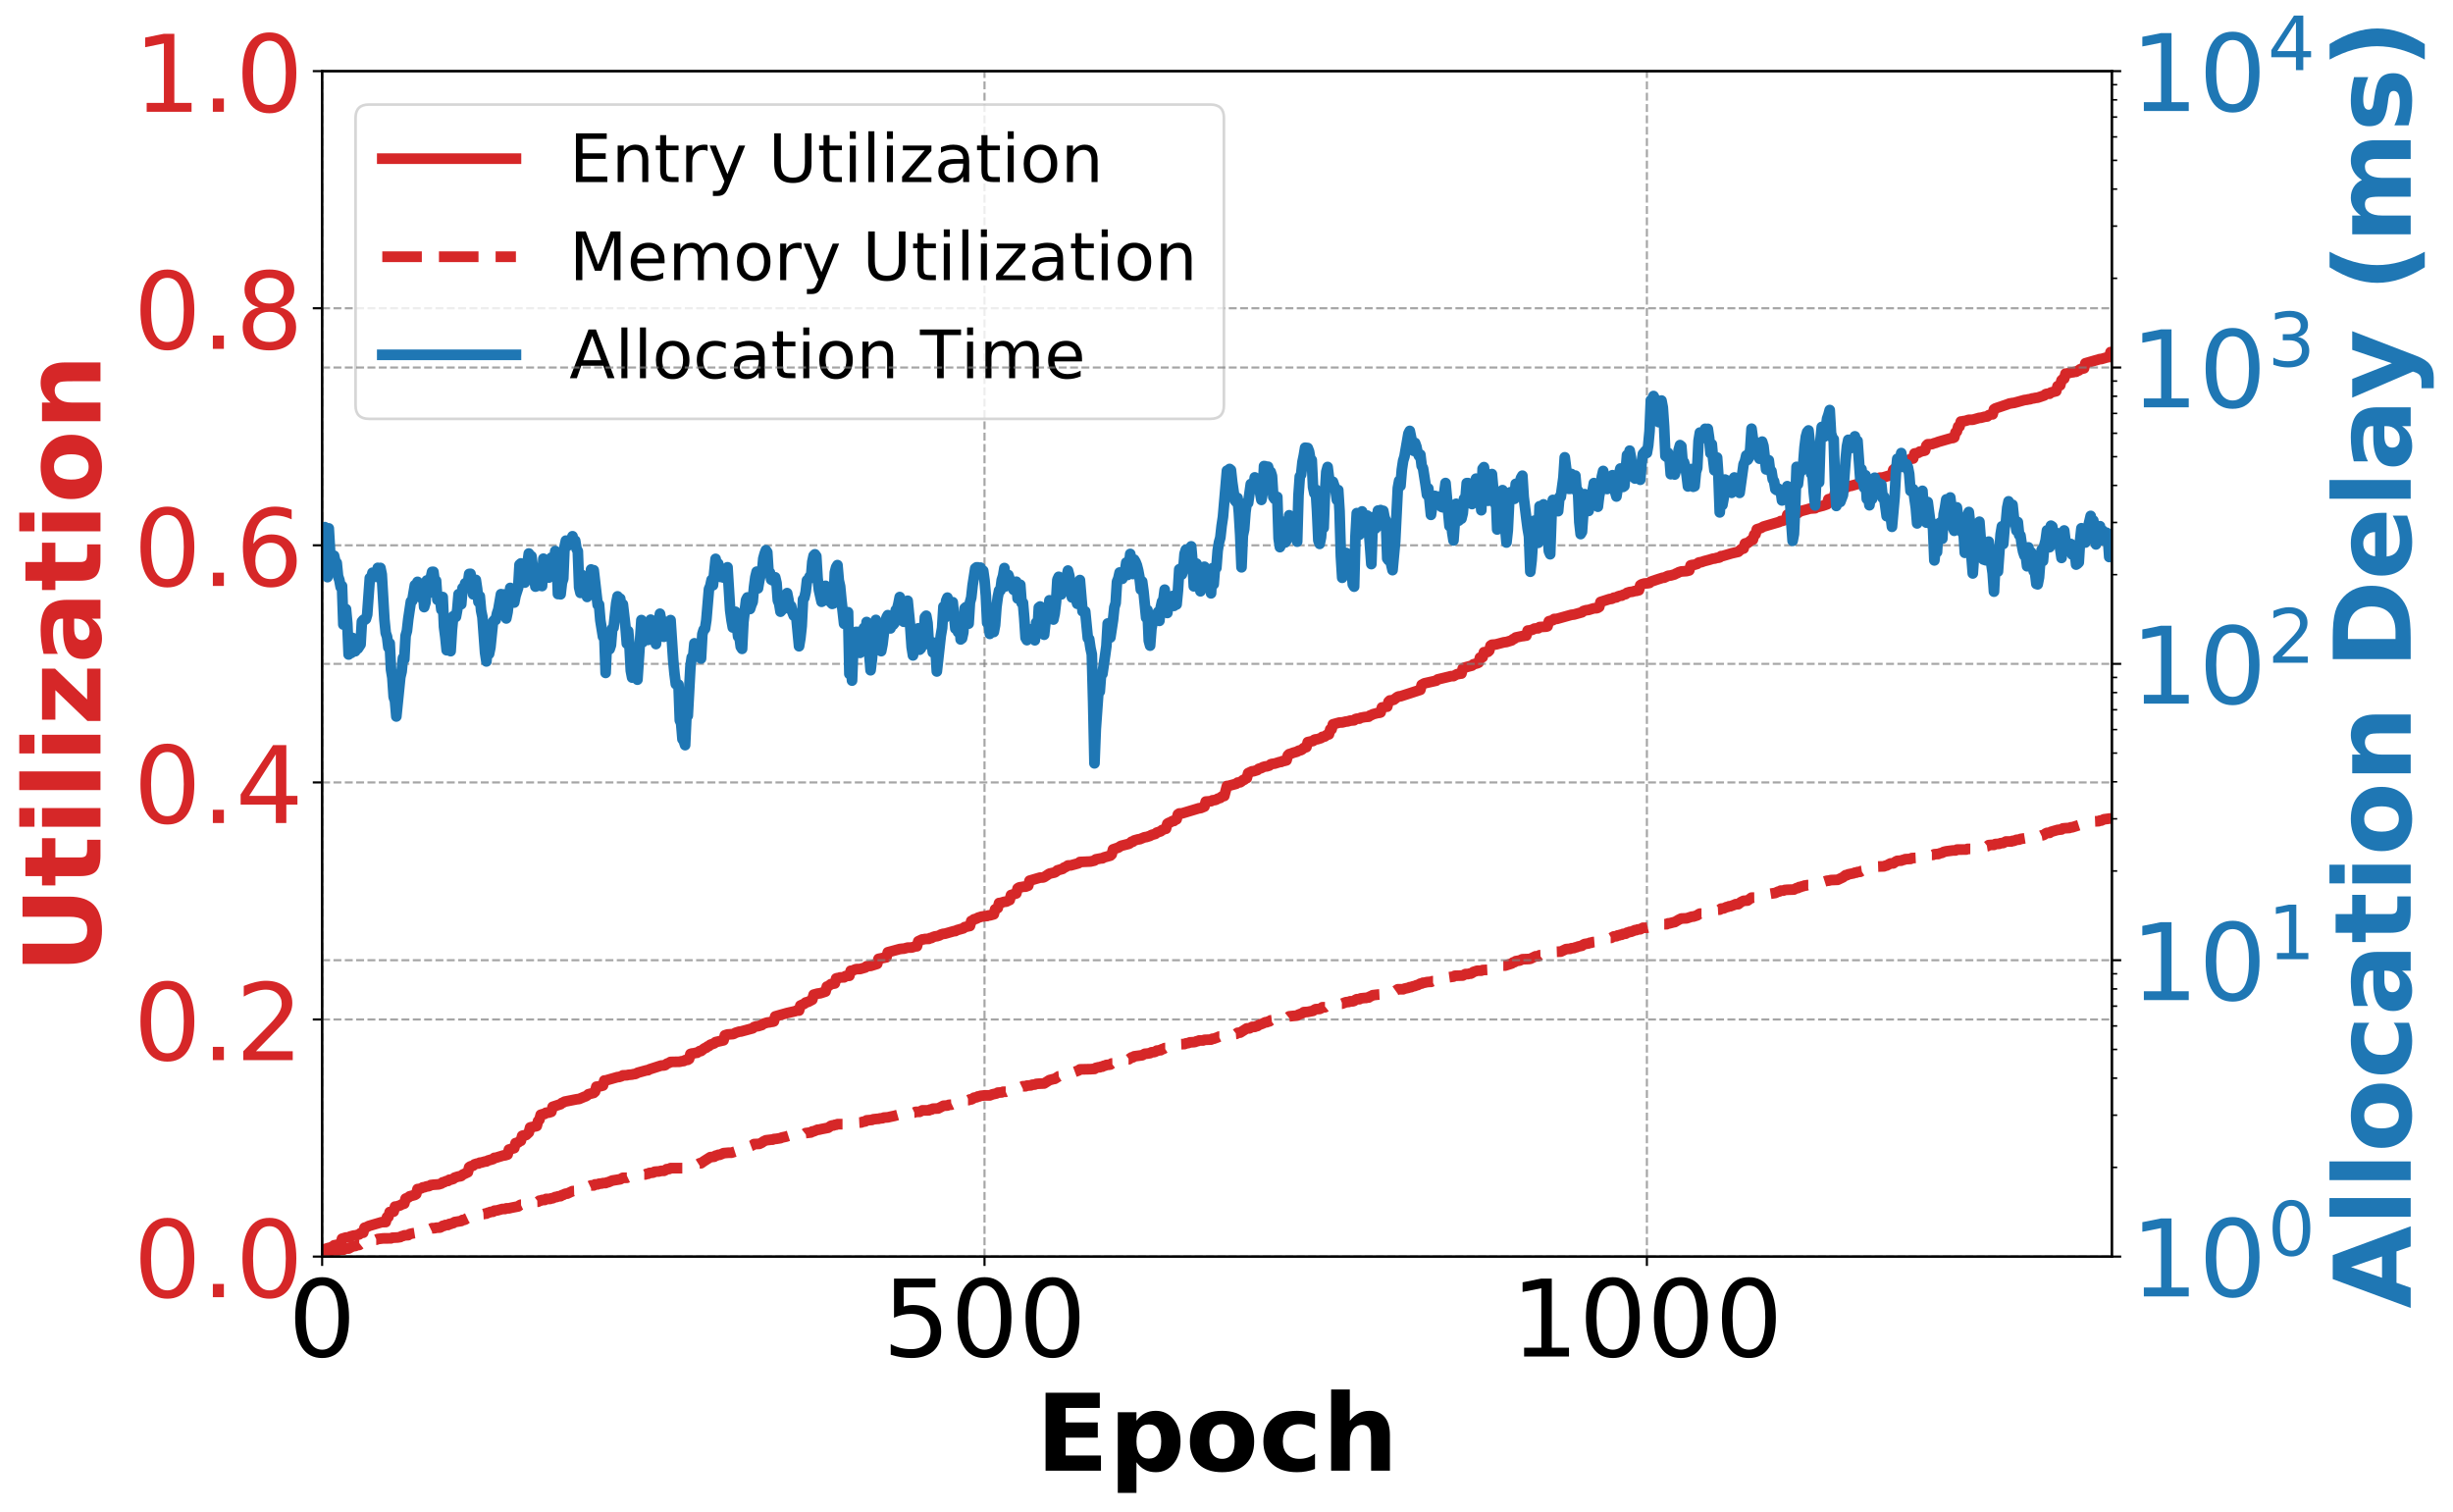 <?xml version="1.0" encoding="utf-8" standalone="no"?>
<!DOCTYPE svg PUBLIC "-//W3C//DTD SVG 1.1//EN"
  "http://www.w3.org/Graphics/SVG/1.1/DTD/svg11.dtd">
<!-- Created with matplotlib (https://matplotlib.org/) -->
<svg height="565.763pt" version="1.1" viewBox="0 0 917.75 565.763" width="917.75pt" xmlns="http://www.w3.org/2000/svg" xmlns:xlink="http://www.w3.org/1999/xlink">
 <defs>
  <style type="text/css">
*{stroke-linecap:butt;stroke-linejoin:round;}
  </style>
 </defs>
 <g id="figure_1">
  <g id="patch_1">
   <path d="M 0 565.763 
L 917.75 565.763 
L 917.75 0 
L 0 0 
z
" style="fill:#ffffff;"/>
  </g>
  <g id="axes_1">
   <g id="patch_2">
    <path d="M 120.525 470.138 
L 790.125 470.138 
L 790.125 26.618 
L 120.525 26.618 
z
" style="fill:#ffffff;"/>
   </g>
   <g id="matplotlib.axis_1">
    <g id="xtick_1">
     <g id="line2d_1">
      <path clip-path="url(#p29c09d937a)" d="M 120.525 470.138 
L 120.525 26.618 
" style="fill:none;stroke:#808080;stroke-dasharray:2.96,1.28;stroke-dashoffset:0;stroke-opacity:0.7;stroke-width:0.8;"/>
     </g>
     <g id="line2d_2">
      <defs>
       <path d="M 0 0 
L 0 3.5 
" id="mf147554eb6" style="stroke:#000000;stroke-width:0.8;"/>
      </defs>
      <g>
       <use style="stroke:#000000;stroke-width:0.8;" x="120.525" xlink:href="#mf147554eb6" y="470.138"/>
      </g>
     </g>
     <g id="text_1">
      <!-- 0 -->
      <defs>
       <path d="M 31.781 66.406 
Q 24.172 66.406 20.328 58.906 
Q 16.5 51.422 16.5 36.375 
Q 16.5 21.391 20.328 13.891 
Q 24.172 6.391 31.781 6.391 
Q 39.453 6.391 43.281 13.891 
Q 47.125 21.391 47.125 36.375 
Q 47.125 51.422 43.281 58.906 
Q 39.453 66.406 31.781 66.406 
z
M 31.781 74.219 
Q 44.047 74.219 50.516 64.516 
Q 56.984 54.828 56.984 36.375 
Q 56.984 17.969 50.516 8.266 
Q 44.047 -1.422 31.781 -1.422 
Q 19.531 -1.422 13.062 8.266 
Q 6.594 17.969 6.594 36.375 
Q 6.594 54.828 13.062 64.516 
Q 19.531 74.219 31.781 74.219 
z
" id="DejaVuSans-48"/>
      </defs>
      <g transform="translate(107.8 507.532)scale(0.4 -0.4)">
       <use xlink:href="#DejaVuSans-48"/>
      </g>
     </g>
    </g>
    <g id="xtick_2">
     <g id="line2d_3">
      <path clip-path="url(#p29c09d937a)" d="M 368.341 470.138 
L 368.341 26.618 
" style="fill:none;stroke:#808080;stroke-dasharray:2.96,1.28;stroke-dashoffset:0;stroke-opacity:0.7;stroke-width:0.8;"/>
     </g>
     <g id="line2d_4">
      <g>
       <use style="stroke:#000000;stroke-width:0.8;" x="368.341" xlink:href="#mf147554eb6" y="470.138"/>
      </g>
     </g>
     <g id="text_2">
      <!-- 500 -->
      <defs>
       <path d="M 10.797 72.906 
L 49.516 72.906 
L 49.516 64.594 
L 19.828 64.594 
L 19.828 46.734 
Q 21.969 47.469 24.109 47.828 
Q 26.266 48.188 28.422 48.188 
Q 40.625 48.188 47.75 41.5 
Q 54.891 34.812 54.891 23.391 
Q 54.891 11.625 47.562 5.094 
Q 40.234 -1.422 26.906 -1.422 
Q 22.312 -1.422 17.547 -0.641 
Q 12.797 0.141 7.719 1.703 
L 7.719 11.625 
Q 12.109 9.234 16.797 8.062 
Q 21.484 6.891 26.703 6.891 
Q 35.156 6.891 40.078 11.328 
Q 45.016 15.766 45.016 23.391 
Q 45.016 31 40.078 35.438 
Q 35.156 39.891 26.703 39.891 
Q 22.75 39.891 18.812 39.016 
Q 14.891 38.141 10.797 36.281 
z
" id="DejaVuSans-53"/>
      </defs>
      <g transform="translate(330.166 507.532)scale(0.4 -0.4)">
       <use xlink:href="#DejaVuSans-53"/>
       <use x="63.623" xlink:href="#DejaVuSans-48"/>
       <use x="127.246" xlink:href="#DejaVuSans-48"/>
      </g>
     </g>
    </g>
    <g id="xtick_3">
     <g id="line2d_5">
      <path clip-path="url(#p29c09d937a)" d="M 616.158 470.138 
L 616.158 26.618 
" style="fill:none;stroke:#808080;stroke-dasharray:2.96,1.28;stroke-dashoffset:0;stroke-opacity:0.7;stroke-width:0.8;"/>
     </g>
     <g id="line2d_6">
      <g>
       <use style="stroke:#000000;stroke-width:0.8;" x="616.158" xlink:href="#mf147554eb6" y="470.138"/>
      </g>
     </g>
     <g id="text_3">
      <!-- 1000 -->
      <defs>
       <path d="M 12.406 8.297 
L 28.516 8.297 
L 28.516 63.922 
L 10.984 60.406 
L 10.984 69.391 
L 28.422 72.906 
L 38.281 72.906 
L 38.281 8.297 
L 54.391 8.297 
L 54.391 0 
L 12.406 0 
z
" id="DejaVuSans-49"/>
      </defs>
      <g transform="translate(565.258 507.532)scale(0.4 -0.4)">
       <use xlink:href="#DejaVuSans-49"/>
       <use x="63.623" xlink:href="#DejaVuSans-48"/>
       <use x="127.246" xlink:href="#DejaVuSans-48"/>
       <use x="190.869" xlink:href="#DejaVuSans-48"/>
      </g>
     </g>
    </g>
    <g id="text_4">
     <!-- Epoch -->
     <defs>
      <path d="M 9.188 72.906 
L 59.906 72.906 
L 59.906 58.688 
L 27.984 58.688 
L 27.984 45.125 
L 58.016 45.125 
L 58.016 30.906 
L 27.984 30.906 
L 27.984 14.203 
L 60.984 14.203 
L 60.984 0 
L 9.188 0 
z
" id="DejaVuSans-Bold-69"/>
      <path d="M 25.875 7.906 
L 25.875 -20.797 
L 8.406 -20.797 
L 8.406 54.688 
L 25.875 54.688 
L 25.875 46.688 
Q 29.5 51.469 33.891 53.734 
Q 38.281 56 44 56 
Q 54.109 56 60.594 47.969 
Q 67.094 39.938 67.094 27.297 
Q 67.094 14.656 60.594 6.609 
Q 54.109 -1.422 44 -1.422 
Q 38.281 -1.422 33.891 0.844 
Q 29.5 3.125 25.875 7.906 
z
M 37.5 43.312 
Q 31.891 43.312 28.875 39.188 
Q 25.875 35.062 25.875 27.297 
Q 25.875 19.531 28.875 15.406 
Q 31.891 11.281 37.5 11.281 
Q 43.109 11.281 46.062 15.375 
Q 49.031 19.484 49.031 27.297 
Q 49.031 35.109 46.062 39.203 
Q 43.109 43.312 37.5 43.312 
z
" id="DejaVuSans-Bold-112"/>
      <path d="M 34.422 43.5 
Q 28.609 43.5 25.562 39.328 
Q 22.516 35.156 22.516 27.297 
Q 22.516 19.438 25.562 15.25 
Q 28.609 11.078 34.422 11.078 
Q 40.141 11.078 43.156 15.25 
Q 46.188 19.438 46.188 27.297 
Q 46.188 35.156 43.156 39.328 
Q 40.141 43.5 34.422 43.5 
z
M 34.422 56 
Q 48.531 56 56.469 48.375 
Q 64.406 40.766 64.406 27.297 
Q 64.406 13.812 56.469 6.188 
Q 48.531 -1.422 34.422 -1.422 
Q 20.266 -1.422 12.281 6.188 
Q 4.297 13.812 4.297 27.297 
Q 4.297 40.766 12.281 48.375 
Q 20.266 56 34.422 56 
z
" id="DejaVuSans-Bold-111"/>
      <path d="M 52.594 52.984 
L 52.594 38.719 
Q 49.031 41.156 45.438 42.328 
Q 41.844 43.5 37.984 43.5 
Q 30.672 43.5 26.594 39.234 
Q 22.516 34.969 22.516 27.297 
Q 22.516 19.625 26.594 15.344 
Q 30.672 11.078 37.984 11.078 
Q 42.094 11.078 45.781 12.297 
Q 49.469 13.531 52.594 15.922 
L 52.594 1.609 
Q 48.484 0.094 44.266 -0.656 
Q 40.047 -1.422 35.797 -1.422 
Q 21 -1.422 12.641 6.172 
Q 4.297 13.766 4.297 27.297 
Q 4.297 40.828 12.641 48.406 
Q 21 56 35.797 56 
Q 40.094 56 44.266 55.25 
Q 48.438 54.5 52.594 52.984 
z
" id="DejaVuSans-Bold-99"/>
      <path d="M 63.375 33.297 
L 63.375 0 
L 45.797 0 
L 45.797 5.422 
L 45.797 25.391 
Q 45.797 32.562 45.484 35.25 
Q 45.172 37.938 44.391 39.203 
Q 43.359 40.922 41.594 41.875 
Q 39.844 42.828 37.594 42.828 
Q 32.125 42.828 29 38.594 
Q 25.875 34.375 25.875 26.906 
L 25.875 0 
L 8.406 0 
L 8.406 75.984 
L 25.875 75.984 
L 25.875 46.688 
Q 29.828 51.469 34.266 53.734 
Q 38.719 56 44.094 56 
Q 53.562 56 58.469 50.188 
Q 63.375 44.391 63.375 33.297 
z
" id="DejaVuSans-Bold-104"/>
     </defs>
     <g transform="translate(387.512 550.244)scale(0.4 -0.4)">
      <use xlink:href="#DejaVuSans-Bold-69"/>
      <use x="68.311" xlink:href="#DejaVuSans-Bold-112"/>
      <use x="139.893" xlink:href="#DejaVuSans-Bold-111"/>
      <use x="208.594" xlink:href="#DejaVuSans-Bold-99"/>
      <use x="267.871" xlink:href="#DejaVuSans-Bold-104"/>
     </g>
    </g>
   </g>
   <g id="matplotlib.axis_2">
    <g id="ytick_1">
     <g id="line2d_7">
      <path clip-path="url(#p29c09d937a)" d="M 120.525 470.138 
L 790.125 470.138 
" style="fill:none;stroke:#808080;stroke-dasharray:2.96,1.28;stroke-dashoffset:0;stroke-opacity:0.7;stroke-width:0.8;"/>
     </g>
     <g id="line2d_8">
      <defs>
       <path d="M 0 0 
L -3.5 0 
" id="m438c62858b" style="stroke:#000000;stroke-width:0.8;"/>
      </defs>
      <g>
       <use style="stroke:#000000;stroke-width:0.8;" x="120.525" xlink:href="#m438c62858b" y="470.138"/>
      </g>
     </g>
     <g id="text_5">
      <!-- 0.0 -->
      <defs>
       <path d="M 10.688 12.406 
L 21 12.406 
L 21 0 
L 10.688 0 
z
" id="DejaVuSans-46"/>
      </defs>
      <g style="fill:#d62728;" transform="translate(49.913 485.335)scale(0.4 -0.4)">
       <use xlink:href="#DejaVuSans-48"/>
       <use x="63.623" xlink:href="#DejaVuSans-46"/>
       <use x="95.41" xlink:href="#DejaVuSans-48"/>
      </g>
     </g>
    </g>
    <g id="ytick_2">
     <g id="line2d_9">
      <path clip-path="url(#p29c09d937a)" d="M 120.525 381.434 
L 790.125 381.434 
" style="fill:none;stroke:#808080;stroke-dasharray:2.96,1.28;stroke-dashoffset:0;stroke-opacity:0.7;stroke-width:0.8;"/>
     </g>
     <g id="line2d_10">
      <g>
       <use style="stroke:#000000;stroke-width:0.8;" x="120.525" xlink:href="#m438c62858b" y="381.434"/>
      </g>
     </g>
     <g id="text_6">
      <!-- 0.2 -->
      <defs>
       <path d="M 19.188 8.297 
L 53.609 8.297 
L 53.609 0 
L 7.328 0 
L 7.328 8.297 
Q 12.938 14.109 22.625 23.891 
Q 32.328 33.688 34.812 36.531 
Q 39.547 41.844 41.422 45.531 
Q 43.312 49.219 43.312 52.781 
Q 43.312 58.594 39.234 62.25 
Q 35.156 65.922 28.609 65.922 
Q 23.969 65.922 18.812 64.312 
Q 13.672 62.703 7.812 59.422 
L 7.812 69.391 
Q 13.766 71.781 18.938 73 
Q 24.125 74.219 28.422 74.219 
Q 39.75 74.219 46.484 68.547 
Q 53.219 62.891 53.219 53.422 
Q 53.219 48.922 51.531 44.891 
Q 49.859 40.875 45.406 35.406 
Q 44.188 33.984 37.641 27.219 
Q 31.109 20.453 19.188 8.297 
z
" id="DejaVuSans-50"/>
      </defs>
      <g style="fill:#d62728;" transform="translate(49.913 396.631)scale(0.4 -0.4)">
       <use xlink:href="#DejaVuSans-48"/>
       <use x="63.623" xlink:href="#DejaVuSans-46"/>
       <use x="95.41" xlink:href="#DejaVuSans-50"/>
      </g>
     </g>
    </g>
    <g id="ytick_3">
     <g id="line2d_11">
      <path clip-path="url(#p29c09d937a)" d="M 120.525 292.73 
L 790.125 292.73 
" style="fill:none;stroke:#808080;stroke-dasharray:2.96,1.28;stroke-dashoffset:0;stroke-opacity:0.7;stroke-width:0.8;"/>
     </g>
     <g id="line2d_12">
      <g>
       <use style="stroke:#000000;stroke-width:0.8;" x="120.525" xlink:href="#m438c62858b" y="292.73"/>
      </g>
     </g>
     <g id="text_7">
      <!-- 0.4 -->
      <defs>
       <path d="M 37.797 64.312 
L 12.891 25.391 
L 37.797 25.391 
z
M 35.203 72.906 
L 47.609 72.906 
L 47.609 25.391 
L 58.016 25.391 
L 58.016 17.188 
L 47.609 17.188 
L 47.609 0 
L 37.797 0 
L 37.797 17.188 
L 4.891 17.188 
L 4.891 26.703 
z
" id="DejaVuSans-52"/>
      </defs>
      <g style="fill:#d62728;" transform="translate(49.913 307.927)scale(0.4 -0.4)">
       <use xlink:href="#DejaVuSans-48"/>
       <use x="63.623" xlink:href="#DejaVuSans-46"/>
       <use x="95.41" xlink:href="#DejaVuSans-52"/>
      </g>
     </g>
    </g>
    <g id="ytick_4">
     <g id="line2d_13">
      <path clip-path="url(#p29c09d937a)" d="M 120.525 204.026 
L 790.125 204.026 
" style="fill:none;stroke:#808080;stroke-dasharray:2.96,1.28;stroke-dashoffset:0;stroke-opacity:0.7;stroke-width:0.8;"/>
     </g>
     <g id="line2d_14">
      <g>
       <use style="stroke:#000000;stroke-width:0.8;" x="120.525" xlink:href="#m438c62858b" y="204.026"/>
      </g>
     </g>
     <g id="text_8">
      <!-- 0.6 -->
      <defs>
       <path d="M 33.016 40.375 
Q 26.375 40.375 22.484 35.828 
Q 18.609 31.297 18.609 23.391 
Q 18.609 15.531 22.484 10.953 
Q 26.375 6.391 33.016 6.391 
Q 39.656 6.391 43.531 10.953 
Q 47.406 15.531 47.406 23.391 
Q 47.406 31.297 43.531 35.828 
Q 39.656 40.375 33.016 40.375 
z
M 52.594 71.297 
L 52.594 62.312 
Q 48.875 64.062 45.094 64.984 
Q 41.312 65.922 37.594 65.922 
Q 27.828 65.922 22.672 59.328 
Q 17.531 52.734 16.797 39.406 
Q 19.672 43.656 24.016 45.922 
Q 28.375 48.188 33.594 48.188 
Q 44.578 48.188 50.953 41.516 
Q 57.328 34.859 57.328 23.391 
Q 57.328 12.156 50.688 5.359 
Q 44.047 -1.422 33.016 -1.422 
Q 20.359 -1.422 13.672 8.266 
Q 6.984 17.969 6.984 36.375 
Q 6.984 53.656 15.188 63.938 
Q 23.391 74.219 37.203 74.219 
Q 40.922 74.219 44.703 73.484 
Q 48.484 72.75 52.594 71.297 
z
" id="DejaVuSans-54"/>
      </defs>
      <g style="fill:#d62728;" transform="translate(49.913 219.223)scale(0.4 -0.4)">
       <use xlink:href="#DejaVuSans-48"/>
       <use x="63.623" xlink:href="#DejaVuSans-46"/>
       <use x="95.41" xlink:href="#DejaVuSans-54"/>
      </g>
     </g>
    </g>
    <g id="ytick_5">
     <g id="line2d_15">
      <path clip-path="url(#p29c09d937a)" d="M 120.525 115.322 
L 790.125 115.322 
" style="fill:none;stroke:#808080;stroke-dasharray:2.96,1.28;stroke-dashoffset:0;stroke-opacity:0.7;stroke-width:0.8;"/>
     </g>
     <g id="line2d_16">
      <g>
       <use style="stroke:#000000;stroke-width:0.8;" x="120.525" xlink:href="#m438c62858b" y="115.322"/>
      </g>
     </g>
     <g id="text_9">
      <!-- 0.8 -->
      <defs>
       <path d="M 31.781 34.625 
Q 24.75 34.625 20.719 30.859 
Q 16.703 27.094 16.703 20.516 
Q 16.703 13.922 20.719 10.156 
Q 24.75 6.391 31.781 6.391 
Q 38.812 6.391 42.859 10.172 
Q 46.922 13.969 46.922 20.516 
Q 46.922 27.094 42.891 30.859 
Q 38.875 34.625 31.781 34.625 
z
M 21.922 38.812 
Q 15.578 40.375 12.031 44.719 
Q 8.5 49.078 8.5 55.328 
Q 8.5 64.062 14.719 69.141 
Q 20.953 74.219 31.781 74.219 
Q 42.672 74.219 48.875 69.141 
Q 55.078 64.062 55.078 55.328 
Q 55.078 49.078 51.531 44.719 
Q 48 40.375 41.703 38.812 
Q 48.828 37.156 52.797 32.312 
Q 56.781 27.484 56.781 20.516 
Q 56.781 9.906 50.312 4.234 
Q 43.844 -1.422 31.781 -1.422 
Q 19.734 -1.422 13.25 4.234 
Q 6.781 9.906 6.781 20.516 
Q 6.781 27.484 10.781 32.312 
Q 14.797 37.156 21.922 38.812 
z
M 18.312 54.391 
Q 18.312 48.734 21.844 45.562 
Q 25.391 42.391 31.781 42.391 
Q 38.141 42.391 41.719 45.562 
Q 45.312 48.734 45.312 54.391 
Q 45.312 60.062 41.719 63.234 
Q 38.141 66.406 31.781 66.406 
Q 25.391 66.406 21.844 63.234 
Q 18.312 60.062 18.312 54.391 
z
" id="DejaVuSans-56"/>
      </defs>
      <g style="fill:#d62728;" transform="translate(49.913 130.519)scale(0.4 -0.4)">
       <use xlink:href="#DejaVuSans-48"/>
       <use x="63.623" xlink:href="#DejaVuSans-46"/>
       <use x="95.41" xlink:href="#DejaVuSans-56"/>
      </g>
     </g>
    </g>
    <g id="ytick_6">
     <g id="line2d_17">
      <path clip-path="url(#p29c09d937a)" d="M 120.525 26.618 
L 790.125 26.618 
" style="fill:none;stroke:#808080;stroke-dasharray:2.96,1.28;stroke-dashoffset:0;stroke-opacity:0.7;stroke-width:0.8;"/>
     </g>
     <g id="line2d_18">
      <g>
       <use style="stroke:#000000;stroke-width:0.8;" x="120.525" xlink:href="#m438c62858b" y="26.618"/>
      </g>
     </g>
     <g id="text_10">
      <!-- 1.0 -->
      <g style="fill:#d62728;" transform="translate(49.913 41.815)scale(0.4 -0.4)">
       <use xlink:href="#DejaVuSans-49"/>
       <use x="63.623" xlink:href="#DejaVuSans-46"/>
       <use x="95.41" xlink:href="#DejaVuSans-48"/>
      </g>
     </g>
    </g>
    <g id="text_11">
     <!-- Utilization -->
     <defs>
      <path d="M 9.188 72.906 
L 27.984 72.906 
L 27.984 29.203 
Q 27.984 20.172 30.938 16.281 
Q 33.891 12.406 40.578 12.406 
Q 47.312 12.406 50.266 16.281 
Q 53.219 20.172 53.219 29.203 
L 53.219 72.906 
L 72.016 72.906 
L 72.016 29.203 
Q 72.016 13.719 64.25 6.141 
Q 56.5 -1.422 40.578 -1.422 
Q 24.703 -1.422 16.938 6.141 
Q 9.188 13.719 9.188 29.203 
z
" id="DejaVuSans-Bold-85"/>
      <path d="M 27.484 70.219 
L 27.484 54.688 
L 45.516 54.688 
L 45.516 42.188 
L 27.484 42.188 
L 27.484 19 
Q 27.484 15.188 29 13.844 
Q 30.516 12.5 35.016 12.5 
L 44 12.5 
L 44 0 
L 29 0 
Q 18.656 0 14.328 4.312 
Q 10.016 8.641 10.016 19 
L 10.016 42.188 
L 1.312 42.188 
L 1.312 54.688 
L 10.016 54.688 
L 10.016 70.219 
z
" id="DejaVuSans-Bold-116"/>
      <path d="M 8.406 54.688 
L 25.875 54.688 
L 25.875 0 
L 8.406 0 
z
M 8.406 75.984 
L 25.875 75.984 
L 25.875 61.719 
L 8.406 61.719 
z
" id="DejaVuSans-Bold-105"/>
      <path d="M 8.406 75.984 
L 25.875 75.984 
L 25.875 0 
L 8.406 0 
z
" id="DejaVuSans-Bold-108"/>
      <path d="M 5.719 54.688 
L 53.422 54.688 
L 53.422 42.484 
L 24.609 12.5 
L 53.422 12.5 
L 53.422 0 
L 4.5 0 
L 4.5 12.203 
L 33.297 42.188 
L 5.719 42.188 
z
" id="DejaVuSans-Bold-122"/>
      <path d="M 32.906 24.609 
Q 27.438 24.609 24.672 22.75 
Q 21.922 20.906 21.922 17.281 
Q 21.922 13.969 24.141 12.078 
Q 26.375 10.203 30.328 10.203 
Q 35.25 10.203 38.625 13.734 
Q 42 17.281 42 22.609 
L 42 24.609 
z
M 59.625 31.203 
L 59.625 0 
L 42 0 
L 42 8.109 
Q 38.484 3.125 34.078 0.844 
Q 29.688 -1.422 23.391 -1.422 
Q 14.891 -1.422 9.594 3.531 
Q 4.297 8.5 4.297 16.406 
Q 4.297 26.031 10.906 30.516 
Q 17.531 35.016 31.688 35.016 
L 42 35.016 
L 42 36.375 
Q 42 40.531 38.719 42.453 
Q 35.453 44.391 28.516 44.391 
Q 22.906 44.391 18.062 43.266 
Q 13.234 42.141 9.078 39.891 
L 9.078 53.219 
Q 14.703 54.594 20.359 55.297 
Q 26.031 56 31.688 56 
Q 46.484 56 53.047 50.172 
Q 59.625 44.344 59.625 31.203 
z
" id="DejaVuSans-Bold-97"/>
      <path d="M 63.375 33.297 
L 63.375 0 
L 45.797 0 
L 45.797 5.422 
L 45.797 25.484 
Q 45.797 32.562 45.484 35.25 
Q 45.172 37.938 44.391 39.203 
Q 43.359 40.922 41.594 41.875 
Q 39.844 42.828 37.594 42.828 
Q 32.125 42.828 29 38.594 
Q 25.875 34.375 25.875 26.906 
L 25.875 0 
L 8.406 0 
L 8.406 54.688 
L 25.875 54.688 
L 25.875 46.688 
Q 29.828 51.469 34.266 53.734 
Q 38.719 56 44.094 56 
Q 53.562 56 58.469 50.188 
Q 63.375 44.391 63.375 33.297 
z
" id="DejaVuSans-Bold-110"/>
     </defs>
     <g style="fill:#d62728;" transform="translate(37.594 364.278)rotate(-90)scale(0.4 -0.4)">
      <use xlink:href="#DejaVuSans-Bold-85"/>
      <use x="81.201" xlink:href="#DejaVuSans-Bold-116"/>
      <use x="129.004" xlink:href="#DejaVuSans-Bold-105"/>
      <use x="163.281" xlink:href="#DejaVuSans-Bold-108"/>
      <use x="197.559" xlink:href="#DejaVuSans-Bold-105"/>
      <use x="231.836" xlink:href="#DejaVuSans-Bold-122"/>
      <use x="290.039" xlink:href="#DejaVuSans-Bold-97"/>
      <use x="357.52" xlink:href="#DejaVuSans-Bold-116"/>
      <use x="405.322" xlink:href="#DejaVuSans-Bold-105"/>
      <use x="439.6" xlink:href="#DejaVuSans-Bold-111"/>
      <use x="508.301" xlink:href="#DejaVuSans-Bold-110"/>
     </g>
    </g>
   </g>
   <g id="line2d_19">
    <path clip-path="url(#p29c09d937a)" d="M 121.021 467.805 
L 121.516 467.342 
L 123.003 466.87 
L 123.499 466.86 
L 123.994 466.535 
L 124.49 466.388 
L 124.986 465.925 
L 126.473 465.659 
L 126.968 465.334 
L 127.464 465.325 
L 127.959 463.454 
L 129.446 463.001 
L 130.438 462.982 
L 130.933 462.657 
L 132.42 462.253 
L 132.916 462.243 
L 134.403 461.83 
L 134.898 461.367 
L 135.394 461.22 
L 135.89 461.21 
L 136.385 459.34 
L 137.377 459.044 
L 137.872 458.719 
L 142.828 457.253 
L 144.315 457.223 
L 144.811 455.353 
L 145.307 455.343 
L 145.802 453.473 
L 146.298 453.463 
L 146.794 453.315 
L 147.289 453.305 
L 147.785 451.435 
L 148.28 451.425 
L 149.767 450.953 
L 150.263 450.628 
L 151.254 450.323 
L 151.75 448.452 
L 152.741 448.068 
L 153.237 447.606 
L 155.219 447.074 
L 155.715 446.749 
L 156.211 444.879 
L 156.706 444.869 
L 157.697 444.564 
L 158.193 444.239 
L 158.689 444.229 
L 159.68 443.855 
L 160.176 443.845 
L 160.671 443.698 
L 161.167 443.373 
L 162.158 443.255 
L 164.141 443.117 
L 165.132 442.812 
L 165.628 442.349 
L 166.123 442.339 
L 166.619 442.015 
L 167.114 441.857 
L 167.61 441.847 
L 168.106 441.385 
L 168.601 441.375 
L 169.593 441.07 
L 170.088 440.607 
L 171.575 440.144 
L 172.071 440.134 
L 172.566 439.977 
L 173.062 439.514 
L 175.045 438.569 
L 175.54 436.699 
L 176.036 436.374 
L 177.027 436.108 
L 177.523 435.646 
L 178.514 435.331 
L 179.01 435.321 
L 179.505 434.996 
L 180.001 434.986 
L 181.488 434.563 
L 181.983 434.553 
L 182.479 434.228 
L 184.462 433.657 
L 184.957 433.195 
L 185.453 433.185 
L 188.427 432.279 
L 188.922 432.269 
L 189.914 431.964 
L 190.409 430.094 
L 192.392 429.562 
L 192.887 427.692 
L 193.879 427.436 
L 194.374 426.973 
L 194.87 426.826 
L 195.366 424.955 
L 195.861 424.798 
L 196.357 424.788 
L 196.852 424.64 
L 197.844 423.715 
L 198.339 421.845 
L 198.835 421.687 
L 199.331 421.677 
L 199.826 421.451 
L 200.322 421.441 
L 200.818 421.284 
L 201.313 419.413 
L 201.809 418.951 
L 202.304 417.08 
L 203.296 416.775 
L 203.791 416.765 
L 204.287 416.303 
L 205.278 416.283 
L 206.269 415.978 
L 206.765 414.108 
L 209.739 413.123 
L 210.235 412.66 
L 210.73 412.503 
L 211.226 412.178 
L 215.687 411.292 
L 216.678 411.174 
L 218.66 410.327 
L 219.156 410.18 
L 219.652 409.855 
L 220.147 409.392 
L 222.13 408.9 
L 222.625 408.438 
L 223.121 406.567 
L 223.617 406.557 
L 224.112 406.41 
L 224.608 406.4 
L 225.599 406.134 
L 226.095 404.264 
L 226.59 404.254 
L 231.051 402.974 
L 231.547 402.964 
L 232.538 402.659 
L 233.034 402.334 
L 234.521 402.305 
L 235.016 402.157 
L 236.503 402.029 
L 236.999 401.872 
L 237.494 401.862 
L 237.99 401.704 
L 238.486 401.38 
L 241.955 400.425 
L 242.451 400.415 
L 242.946 400.09 
L 247.407 398.653 
L 248.398 398.633 
L 248.894 398.485 
L 249.39 398.023 
L 250.381 397.639 
L 250.876 397.314 
L 254.346 397.245 
L 254.842 397.088 
L 255.833 396.97 
L 256.328 396.645 
L 257.32 396.527 
L 257.815 396.202 
L 258.311 394.331 
L 258.807 394.174 
L 259.798 394.056 
L 260.293 393.898 
L 260.789 393.888 
L 261.78 393.239 
L 262.276 393.229 
L 263.267 392.441 
L 263.763 392.117 
L 264.259 391.969 
L 264.754 391.506 
L 265.25 391.359 
L 265.745 390.896 
L 267.232 390.355 
L 267.728 389.892 
L 270.702 389.223 
L 271.197 387.352 
L 272.189 387.037 
L 274.171 386.899 
L 274.667 386.742 
L 275.162 386.417 
L 276.649 385.954 
L 277.145 385.945 
L 280.119 385.137 
L 281.606 384.734 
L 282.101 384.271 
L 283.093 383.956 
L 283.588 383.946 
L 285.075 383.493 
L 285.571 383.031 
L 287.058 382.578 
L 288.049 382.46 
L 288.545 382.302 
L 289.04 382.293 
L 289.536 382.145 
L 290.031 380.275 
L 291.518 379.851 
L 294.492 379.015 
L 297.466 378.335 
L 297.962 378.109 
L 298.953 378.089 
L 299.448 376.219 
L 300.935 375.54 
L 301.431 375.077 
L 302.422 374.811 
L 303.909 374.014 
L 304.405 372.144 
L 305.892 371.74 
L 306.883 371.622 
L 308.865 370.982 
L 309.361 369.112 
L 309.857 369.003 
L 310.848 368.216 
L 312.335 367.95 
L 312.831 366.08 
L 313.326 365.932 
L 313.822 365.922 
L 314.317 365.696 
L 315.804 365.666 
L 316.3 365.204 
L 317.787 365.076 
L 318.283 363.205 
L 318.778 363.196 
L 320.265 362.585 
L 321.752 362.556 
L 323.734 361.985 
L 324.23 361.522 
L 325.221 361.404 
L 325.717 361.394 
L 328.195 360.617 
L 328.691 358.746 
L 331.665 358.156 
L 332.16 356.285 
L 334.143 355.754 
L 336.621 355.075 
L 337.612 354.956 
L 338.108 354.947 
L 339.595 354.543 
L 341.082 354.513 
L 342.569 354.051 
L 343.064 354.041 
L 343.56 352.171 
L 345.047 351.472 
L 345.542 351.462 
L 346.038 351.304 
L 347.525 351.275 
L 348.02 350.95 
L 348.516 350.94 
L 349.012 350.615 
L 350.003 350.3 
L 350.499 350.29 
L 351.49 349.985 
L 351.986 349.66 
L 352.977 349.365 
L 353.472 349.355 
L 356.942 348.361 
L 357.438 348.351 
L 357.933 348.026 
L 360.411 347.327 
L 360.907 346.865 
L 362.889 346.442 
L 363.385 344.571 
L 363.881 344.424 
L 364.376 343.961 
L 365.368 343.695 
L 365.863 343.37 
L 367.35 342.908 
L 367.846 342.898 
L 368.341 342.74 
L 369.333 342.721 
L 369.828 342.494 
L 370.324 342.484 
L 371.811 342.071 
L 372.306 340.201 
L 372.802 340.053 
L 373.298 339.728 
L 373.793 337.858 
L 374.289 337.848 
L 375.776 337.385 
L 376.272 337.375 
L 376.767 337.228 
L 377.263 336.903 
L 377.758 336.745 
L 378.254 334.875 
L 380.237 334.265 
L 380.732 332.395 
L 381.228 332.07 
L 381.724 331.922 
L 382.219 331.912 
L 382.715 331.765 
L 383.706 331.745 
L 384.697 331.371 
L 385.193 329.5 
L 389.158 328.339 
L 390.149 328.319 
L 390.645 328.162 
L 392.627 326.862 
L 394.61 326.429 
L 395.106 326.104 
L 395.601 325.642 
L 397.584 325.071 
L 398.079 324.608 
L 398.575 324.46 
L 399.566 323.811 
L 400.558 323.791 
L 403.036 323.112 
L 403.531 322.964 
L 404.027 322.502 
L 407.992 322.324 
L 409.479 321.98 
L 409.975 321.517 
L 411.957 321.143 
L 412.453 321.133 
L 412.948 320.808 
L 415.427 320.129 
L 415.922 319.667 
L 416.418 317.796 
L 418.4 317.117 
L 419.392 316.467 
L 422.365 315.709 
L 422.861 315.385 
L 423.357 314.922 
L 423.852 314.912 
L 424.348 314.449 
L 425.835 314.026 
L 426.33 314.016 
L 428.313 313.209 
L 428.809 313.199 
L 430.296 312.727 
L 430.791 312.402 
L 432.278 311.979 
L 432.774 311.516 
L 434.261 311.024 
L 434.756 310.561 
L 435.252 310.404 
L 435.748 310.079 
L 436.243 310.069 
L 436.739 308.199 
L 437.234 307.874 
L 437.73 307.716 
L 438.721 307.165 
L 439.217 307.155 
L 439.713 306.702 
L 440.208 306.545 
L 440.704 304.675 
L 441.199 304.35 
L 442.191 304.33 
L 448.634 302.381 
L 449.13 302.371 
L 450.616 301.771 
L 451.112 299.9 
L 453.095 299.762 
L 453.59 299.438 
L 454.582 299.32 
L 455.077 299.162 
L 455.573 298.837 
L 456.564 298.532 
L 457.06 298.069 
L 458.051 297.804 
L 459.042 294.063 
L 459.538 294.053 
L 462.512 293.246 
L 463.007 292.803 
L 463.999 292.685 
L 464.494 292.36 
L 464.99 291.897 
L 465.485 291.75 
L 465.981 291.287 
L 466.477 291.139 
L 466.972 289.269 
L 468.459 288.57 
L 468.955 288.56 
L 470.442 288.098 
L 470.937 287.635 
L 471.929 287.369 
L 472.424 287.044 
L 473.416 286.749 
L 473.911 286.739 
L 474.902 286.434 
L 475.398 285.971 
L 475.894 285.814 
L 476.885 285.696 
L 478.868 285.076 
L 479.363 285.066 
L 479.859 284.741 
L 480.354 284.731 
L 481.346 284.465 
L 481.841 282.595 
L 482.337 282.132 
L 482.833 282.024 
L 483.824 281.64 
L 485.311 281.217 
L 485.806 280.892 
L 486.798 280.626 
L 487.293 280.301 
L 487.789 279.839 
L 488.78 279.524 
L 489.276 277.653 
L 491.258 277.23 
L 491.754 276.767 
L 492.25 276.62 
L 492.745 276.61 
L 494.232 276.147 
L 494.728 275.685 
L 495.223 275.675 
L 495.719 275.517 
L 496.215 275.055 
L 497.206 274.75 
L 497.702 272.879 
L 498.197 272.869 
L 498.693 270.999 
L 501.171 270.32 
L 502.162 270.3 
L 503.649 269.936 
L 504.145 269.926 
L 505.136 269.621 
L 506.623 269.493 
L 507.119 269.04 
L 507.614 268.892 
L 508.606 268.873 
L 509.101 268.548 
L 510.588 268.272 
L 512.075 268.144 
L 512.571 267.682 
L 513.066 267.573 
L 513.562 267.249 
L 515.544 266.717 
L 516.04 266.707 
L 516.536 266.55 
L 517.031 264.679 
L 517.527 264.67 
L 518.518 264.404 
L 519.014 264.394 
L 519.509 262.524 
L 520.005 262.061 
L 520.501 262.051 
L 521.492 261.795 
L 522.483 261.008 
L 522.979 260.683 
L 523.475 260.525 
L 523.97 260.515 
L 531.405 258.094 
L 531.9 256.224 
L 532.892 255.672 
L 537.352 254.668 
L 537.848 254.206 
L 542.309 253.133 
L 542.804 252.985 
L 543.795 252.965 
L 544.787 252.414 
L 545.282 252.188 
L 545.778 252.178 
L 546.274 252.02 
L 546.769 252.01 
L 547.265 250.14 
L 547.761 249.815 
L 550.734 249.018 
L 551.23 248.555 
L 552.717 248.142 
L 553.212 247.915 
L 553.708 246.045 
L 554.204 246.035 
L 554.699 245.888 
L 555.195 244.017 
L 556.682 243.889 
L 557.178 243.427 
L 557.673 241.556 
L 558.169 241.232 
L 559.656 241.104 
L 562.63 240.316 
L 563.621 240.198 
L 565.603 239.588 
L 566.099 239.125 
L 566.595 238.968 
L 567.09 238.505 
L 569.568 237.983 
L 570.064 237.973 
L 570.56 237.816 
L 571.055 237.806 
L 571.551 235.936 
L 572.542 235.817 
L 573.533 235.522 
L 574.029 235.197 
L 575.02 235.079 
L 575.516 235.069 
L 576.012 234.607 
L 578.49 234.459 
L 578.985 234.311 
L 579.481 232.441 
L 580.968 232.037 
L 581.464 231.575 
L 582.455 231.555 
L 585.429 230.718 
L 587.907 230.029 
L 588.898 229.911 
L 591.872 229.084 
L 592.367 228.622 
L 593.359 228.317 
L 594.35 228.198 
L 596.333 227.588 
L 597.324 227.568 
L 597.819 227.411 
L 598.315 227.086 
L 598.811 225.216 
L 602.28 224.103 
L 602.776 224.094 
L 603.271 223.946 
L 603.767 223.621 
L 604.758 223.503 
L 605.254 223.178 
L 606.245 222.873 
L 606.741 222.863 
L 607.236 222.538 
L 608.228 222.273 
L 608.723 221.81 
L 609.715 221.505 
L 610.706 221.387 
L 611.697 221.091 
L 612.193 221.081 
L 613.184 220.825 
L 613.68 218.955 
L 614.175 218.63 
L 615.167 218.325 
L 616.653 218.197 
L 617.149 218.089 
L 617.645 217.626 
L 620.123 216.78 
L 622.105 216.15 
L 622.601 216.14 
L 624.088 215.431 
L 625.079 215.313 
L 626.566 214.9 
L 627.062 214.575 
L 627.557 214.427 
L 628.053 214.102 
L 629.044 213.807 
L 631.027 213.669 
L 632.018 213.413 
L 632.514 211.543 
L 633.009 211.395 
L 634.001 211.277 
L 634.992 210.972 
L 635.488 210.509 
L 635.983 210.362 
L 636.479 210.352 
L 637.47 209.978 
L 639.453 209.456 
L 640.94 209.003 
L 641.435 208.993 
L 642.426 208.688 
L 642.922 208.678 
L 643.418 208.521 
L 643.913 208.058 
L 644.409 208.048 
L 647.878 207.025 
L 650.357 206.454 
L 651.348 205.528 
L 652.339 205.233 
L 652.835 203.363 
L 653.33 203.205 
L 653.826 203.195 
L 655.313 201.945 
L 655.808 201.935 
L 656.304 200.065 
L 656.8 199.907 
L 657.295 198.037 
L 658.782 197.575 
L 659.774 197.023 
L 665.721 195.271 
L 666.217 194.946 
L 666.712 194.936 
L 667.704 194.562 
L 668.199 194.454 
L 668.695 192.584 
L 671.173 192.436 
L 671.669 192.288 
L 672.164 191.964 
L 672.66 191.954 
L 673.156 191.491 
L 674.147 191.117 
L 676.129 190.595 
L 677.121 190.29 
L 679.103 190.152 
L 679.599 189.827 
L 682.077 189.188 
L 683.564 188.666 
L 684.06 186.796 
L 686.042 186.294 
L 686.538 184.423 
L 689.512 183.38 
L 690.503 182.455 
L 690.998 182.297 
L 691.494 181.972 
L 691.99 181.815 
L 692.485 181.805 
L 695.955 180.811 
L 696.45 180.486 
L 696.946 180.328 
L 697.442 180.318 
L 697.937 180.171 
L 698.433 180.161 
L 703.389 178.694 
L 704.381 178.675 
L 707.85 177.631 
L 708.346 175.761 
L 709.337 174.973 
L 709.832 174.826 
L 710.328 174.816 
L 712.806 174.097 
L 713.302 174.087 
L 713.798 172.217 
L 715.284 171.558 
L 715.78 171.548 
L 716.276 169.677 
L 717.763 169.412 
L 718.258 168.949 
L 718.754 168.939 
L 719.25 168.713 
L 719.745 168.703 
L 720.241 168.545 
L 720.736 166.675 
L 721.232 166.212 
L 722.719 166.183 
L 723.71 165.809 
L 724.206 165.7 
L 725.197 165.317 
L 730.153 163.889 
L 730.649 163.879 
L 731.145 163.653 
L 731.64 161.783 
L 732.136 161.458 
L 732.632 159.588 
L 733.127 159.578 
L 733.623 157.707 
L 734.118 157.697 
L 734.614 157.54 
L 735.11 157.53 
L 736.597 157.067 
L 738.084 157.038 
L 740.562 156.329 
L 741.057 156.319 
L 742.544 155.926 
L 743.536 155.808 
L 744.031 155.345 
L 745.022 155.03 
L 745.518 155.02 
L 746.014 153.15 
L 746.509 152.825 
L 750.97 151.309 
L 751.961 150.925 
L 752.457 150.915 
L 752.953 150.768 
L 753.448 150.758 
L 757.413 149.665 
L 758.404 149.547 
L 758.9 149.399 
L 759.396 149.389 
L 760.387 149.055 
L 760.883 149.045 
L 761.378 148.897 
L 762.37 148.779 
L 764.848 147.942 
L 765.343 147.48 
L 765.839 147.332 
L 766.83 147.312 
L 767.326 146.85 
L 769.308 146.338 
L 769.804 144.468 
L 770.795 144.153 
L 771.291 142.282 
L 771.787 141.82 
L 772.282 141.662 
L 772.778 139.792 
L 773.273 139.782 
L 774.76 139.368 
L 775.752 139.25 
L 776.247 139.103 
L 776.743 139.093 
L 777.239 138.768 
L 777.734 138.61 
L 778.23 138.158 
L 779.717 137.793 
L 780.212 135.923 
L 785.664 134.338 
L 786.16 134.328 
L 788.638 133.61 
L 789.134 133.6 
L 789.629 131.73 
L 790.125 131.73 
L 790.125 131.73 
" style="fill:none;stroke:#d62728;stroke-linecap:square;stroke-width:4;"/>
   </g>
   <g id="line2d_20">
    <path clip-path="url(#p29c09d937a)" d="M 121.021 469.735 
L 121.516 469.341 
L 123.003 469.183 
L 123.499 469.183 
L 124.986 468.238 
L 125.481 468.16 
L 125.977 467.923 
L 126.473 467.923 
L 126.968 467.608 
L 128.455 467.598 
L 129.446 467.126 
L 130.438 467.126 
L 131.429 466.575 
L 132.42 466.181 
L 132.916 466.181 
L 133.907 465.787 
L 134.403 465.787 
L 134.898 465.393 
L 135.394 465.157 
L 136.385 465.147 
L 137.872 464.36 
L 138.368 464.36 
L 138.863 464.124 
L 139.855 464.045 
L 140.35 463.809 
L 140.846 463.809 
L 141.342 463.572 
L 143.324 463.336 
L 146.298 463.316 
L 146.794 463.08 
L 148.776 462.992 
L 149.767 462.834 
L 150.263 462.519 
L 150.759 462.44 
L 151.254 462.204 
L 152.741 462.115 
L 153.237 461.722 
L 154.228 461.485 
L 155.219 461.328 
L 155.715 461.013 
L 156.706 461.003 
L 157.202 460.767 
L 157.697 460.767 
L 158.193 460.452 
L 159.184 460.452 
L 159.68 460.216 
L 160.176 460.216 
L 161.663 459.507 
L 162.654 459.507 
L 163.149 459.349 
L 164.636 459.271 
L 165.132 459.034 
L 165.628 458.641 
L 166.123 458.641 
L 166.619 458.326 
L 167.61 458.326 
L 168.106 457.932 
L 168.601 457.932 
L 169.097 457.696 
L 169.593 457.617 
L 170.088 457.223 
L 172.566 456.829 
L 173.062 456.436 
L 173.558 456.436 
L 174.053 456.278 
L 174.549 455.884 
L 175.045 455.648 
L 175.54 455.638 
L 176.036 455.323 
L 177.027 455.087 
L 177.523 454.693 
L 179.01 454.615 
L 179.505 454.3 
L 180.992 454.221 
L 181.488 454.063 
L 181.983 454.063 
L 182.479 453.748 
L 182.975 453.67 
L 183.47 453.433 
L 184.462 453.355 
L 184.957 452.961 
L 185.949 452.882 
L 187.931 452.331 
L 188.922 452.331 
L 189.418 452.095 
L 190.409 452.085 
L 191.4 451.848 
L 193.879 451.366 
L 194.374 450.972 
L 194.87 450.736 
L 196.357 450.726 
L 196.852 450.49 
L 197.844 449.702 
L 201.313 449.604 
L 201.809 449.21 
L 202.304 449.2 
L 202.8 448.964 
L 203.791 448.964 
L 204.287 448.57 
L 205.774 448.57 
L 206.269 448.334 
L 206.765 448.324 
L 207.756 447.852 
L 208.252 447.852 
L 208.748 447.616 
L 209.739 447.537 
L 210.235 447.143 
L 210.73 447.064 
L 211.226 446.749 
L 211.721 446.592 
L 212.217 446.592 
L 214.2 445.647 
L 217.173 445.568 
L 218.165 445.017 
L 219.652 444.229 
L 220.147 443.836 
L 220.643 443.757 
L 221.138 443.521 
L 222.13 443.521 
L 222.625 443.127 
L 223.617 443.117 
L 224.112 442.881 
L 225.104 442.802 
L 225.599 442.645 
L 226.59 442.635 
L 227.086 442.398 
L 227.582 442.32 
L 229.069 441.69 
L 232.042 441.217 
L 233.034 440.666 
L 234.521 440.666 
L 235.016 440.43 
L 236.503 440.351 
L 237.99 440.193 
L 238.981 439.642 
L 239.973 439.642 
L 240.964 439.406 
L 241.459 439.406 
L 241.955 439.17 
L 242.451 439.17 
L 242.946 438.855 
L 243.938 438.776 
L 244.433 438.697 
L 244.929 438.382 
L 245.92 438.303 
L 246.416 438.303 
L 247.407 438.067 
L 248.398 438.067 
L 248.894 437.831 
L 249.39 437.437 
L 250.381 437.358 
L 250.876 437.043 
L 255.337 437.043 
L 255.833 436.886 
L 256.328 436.571 
L 256.824 436.413 
L 257.32 436.413 
L 257.815 436.098 
L 259.302 436.01 
L 260.789 435.852 
L 261.78 435.222 
L 262.276 435.222 
L 263.267 434.514 
L 265.745 432.939 
L 267.232 432.781 
L 267.728 432.387 
L 268.224 432.309 
L 268.719 432.072 
L 269.215 432.072 
L 270.206 431.679 
L 270.702 431.442 
L 271.693 431.354 
L 272.684 431.275 
L 273.676 431.275 
L 276.649 430.33 
L 277.145 430.33 
L 279.623 429.228 
L 281.11 428.676 
L 281.606 428.44 
L 282.101 428.046 
L 284.084 427.967 
L 285.075 427.495 
L 285.571 427.101 
L 286.562 426.629 
L 288.545 426.392 
L 289.04 426.392 
L 289.536 426.156 
L 290.527 426.068 
L 292.014 425.831 
L 292.51 425.595 
L 293.997 425.28 
L 295.979 424.65 
L 296.97 424.571 
L 297.466 424.335 
L 300.935 424.325 
L 301.431 423.932 
L 303.414 423.695 
L 303.909 423.302 
L 304.405 423.292 
L 305.892 422.662 
L 306.387 422.662 
L 307.379 422.425 
L 309.857 421.943 
L 310.848 421.234 
L 311.344 421.077 
L 311.839 421.077 
L 312.335 420.841 
L 312.831 420.831 
L 313.326 420.595 
L 315.804 420.595 
L 316.3 420.201 
L 319.769 420.112 
L 320.761 420.033 
L 322.248 419.955 
L 322.743 419.718 
L 323.734 419.561 
L 324.23 419.167 
L 325.221 419.088 
L 326.213 419.01 
L 326.708 418.773 
L 328.195 418.616 
L 328.691 418.606 
L 329.186 418.449 
L 330.178 418.37 
L 330.673 418.134 
L 332.16 418.045 
L 333.151 417.809 
L 334.638 417.494 
L 336.621 416.942 
L 337.612 416.864 
L 338.108 416.864 
L 338.603 416.627 
L 339.099 416.549 
L 339.595 416.312 
L 342.073 416.234 
L 342.569 415.998 
L 344.055 415.988 
L 345.047 415.436 
L 347.525 415.436 
L 348.02 415.121 
L 348.516 415.121 
L 349.012 414.806 
L 350.994 414.728 
L 352.977 413.704 
L 354.464 413.625 
L 354.959 413.389 
L 355.951 413.31 
L 356.942 412.838 
L 357.438 412.838 
L 357.933 412.523 
L 359.42 412.523 
L 359.916 412.286 
L 360.411 412.208 
L 360.907 411.814 
L 361.898 411.578 
L 362.394 411.578 
L 362.889 411.341 
L 363.385 411.332 
L 363.881 411.095 
L 364.376 410.702 
L 365.368 410.544 
L 365.863 410.229 
L 366.359 410.229 
L 366.855 409.993 
L 368.341 409.835 
L 370.324 409.835 
L 371.315 409.442 
L 372.802 409.117 
L 373.298 408.802 
L 374.785 408.713 
L 375.28 408.477 
L 376.272 408.477 
L 377.758 407.847 
L 378.254 407.837 
L 378.75 407.601 
L 379.741 407.443 
L 380.237 407.207 
L 380.732 407.197 
L 381.724 406.646 
L 382.219 406.646 
L 382.715 406.41 
L 383.706 406.41 
L 384.202 406.173 
L 385.689 406.085 
L 386.184 405.849 
L 387.175 405.77 
L 387.671 405.534 
L 388.662 405.455 
L 390.645 405.376 
L 392.627 404.116 
L 394.114 403.722 
L 394.61 403.644 
L 396.097 402.699 
L 397.584 402.541 
L 398.079 402.147 
L 399.071 401.596 
L 399.566 401.281 
L 401.053 401.281 
L 401.549 401.045 
L 402.044 401.045 
L 403.531 400.494 
L 404.027 400.1 
L 407.992 400.021 
L 408.983 399.942 
L 409.479 399.942 
L 409.975 399.549 
L 410.966 399.312 
L 411.461 399.312 
L 411.957 399.076 
L 412.453 399.076 
L 412.948 398.761 
L 413.444 398.682 
L 413.94 398.446 
L 414.931 398.367 
L 415.427 398.289 
L 415.922 397.895 
L 416.418 397.885 
L 416.913 397.649 
L 417.905 397.649 
L 418.896 397.098 
L 419.392 396.783 
L 420.879 396.546 
L 421.374 396.31 
L 422.365 396.31 
L 423.357 395.601 
L 423.852 395.601 
L 424.348 395.207 
L 427.322 394.814 
L 428.313 394.262 
L 429.304 394.184 
L 430.296 394.026 
L 430.791 393.711 
L 431.782 393.632 
L 432.278 393.475 
L 432.774 393.081 
L 433.269 393.081 
L 433.765 392.924 
L 434.261 392.924 
L 434.756 392.53 
L 435.252 392.451 
L 435.748 392.136 
L 436.739 392.126 
L 437.234 391.811 
L 437.73 391.733 
L 438.226 391.418 
L 439.217 391.418 
L 439.713 391.024 
L 440.704 391.014 
L 441.199 390.699 
L 443.182 390.62 
L 443.678 390.384 
L 444.669 390.227 
L 445.165 389.99 
L 446.651 389.912 
L 447.147 389.833 
L 447.643 389.597 
L 448.138 389.518 
L 448.634 389.282 
L 450.121 389.282 
L 450.616 389.045 
L 453.095 388.957 
L 453.59 388.642 
L 454.086 388.642 
L 455.573 388.09 
L 456.068 387.854 
L 456.564 387.854 
L 457.06 387.46 
L 457.555 387.303 
L 459.538 387.283 
L 460.034 387.047 
L 461.52 386.89 
L 462.512 386.811 
L 463.007 386.417 
L 463.999 386.338 
L 466.477 384.763 
L 467.468 384.753 
L 468.459 384.202 
L 469.451 384.202 
L 469.946 383.966 
L 470.442 383.887 
L 470.937 383.493 
L 472.424 382.942 
L 473.416 382.47 
L 473.911 382.47 
L 474.407 382.233 
L 474.902 382.155 
L 475.398 381.761 
L 477.381 381.525 
L 478.372 381.446 
L 478.868 381.21 
L 479.363 381.21 
L 479.859 380.895 
L 480.85 380.816 
L 481.346 380.658 
L 481.841 380.649 
L 482.337 380.255 
L 483.824 380.097 
L 484.815 380.019 
L 485.311 379.94 
L 485.806 379.625 
L 487.293 379.074 
L 487.789 378.68 
L 489.276 378.591 
L 491.258 378.197 
L 491.754 377.804 
L 492.25 377.567 
L 493.737 377.489 
L 494.232 377.252 
L 494.728 376.859 
L 495.719 376.859 
L 496.215 376.465 
L 496.71 376.229 
L 497.702 376.14 
L 498.693 376.13 
L 499.684 375.737 
L 501.667 375.5 
L 502.162 375.5 
L 503.154 375.107 
L 503.649 374.949 
L 504.64 374.87 
L 505.136 374.634 
L 506.127 374.634 
L 506.623 374.477 
L 507.119 374.083 
L 507.614 373.847 
L 508.606 373.847 
L 509.101 373.532 
L 510.588 373.374 
L 511.084 373.374 
L 511.579 373.217 
L 512.075 373.217 
L 512.571 372.823 
L 513.066 372.665 
L 513.562 372.35 
L 515.544 372.114 
L 517.527 372.025 
L 519.014 371.868 
L 519.509 371.858 
L 520.005 371.464 
L 520.501 371.464 
L 520.996 371.228 
L 521.492 371.149 
L 522.483 370.441 
L 522.979 370.126 
L 524.961 370.126 
L 525.457 369.889 
L 526.944 369.574 
L 527.44 369.338 
L 527.935 369.338 
L 528.431 369.102 
L 529.422 368.866 
L 529.918 368.629 
L 530.413 368.551 
L 531.405 367.999 
L 531.9 367.99 
L 532.396 367.675 
L 532.892 367.675 
L 533.883 367.438 
L 534.874 367.36 
L 535.37 367.36 
L 535.865 367.123 
L 536.361 367.123 
L 536.857 366.887 
L 537.352 366.808 
L 537.848 366.415 
L 538.344 366.336 
L 538.839 366.1 
L 539.83 366.1 
L 540.326 365.863 
L 543.795 365.391 
L 544.291 365.076 
L 547.265 364.987 
L 548.256 364.436 
L 549.247 364.436 
L 549.743 364.278 
L 550.239 364.278 
L 550.734 364.042 
L 551.23 363.648 
L 552.717 363.176 
L 554.204 363.166 
L 554.699 362.93 
L 556.682 362.841 
L 557.178 362.447 
L 557.673 362.438 
L 558.169 362.123 
L 559.656 362.044 
L 560.647 361.571 
L 561.638 361.493 
L 562.134 361.256 
L 563.125 361.256 
L 565.603 360.469 
L 566.099 360.075 
L 566.595 359.996 
L 567.09 359.603 
L 568.577 359.366 
L 569.568 358.894 
L 572.047 358.805 
L 572.542 358.727 
L 574.525 357.782 
L 575.516 357.782 
L 576.012 357.388 
L 578.49 357.309 
L 578.985 357.073 
L 579.977 356.984 
L 580.968 356.512 
L 581.464 356.118 
L 583.942 356.039 
L 585.924 355.094 
L 586.916 355.015 
L 587.411 355.015 
L 587.907 354.779 
L 588.898 354.7 
L 589.394 354.464 
L 589.889 354.385 
L 590.385 354.149 
L 591.872 353.834 
L 592.367 353.44 
L 592.863 353.204 
L 594.35 352.968 
L 594.846 352.732 
L 595.341 352.732 
L 595.837 352.495 
L 596.828 352.417 
L 597.819 352.338 
L 598.315 352.023 
L 599.306 351.934 
L 600.793 351.619 
L 601.785 351.068 
L 602.28 350.911 
L 602.776 350.911 
L 603.767 350.359 
L 604.758 350.281 
L 605.254 349.966 
L 605.75 349.966 
L 606.245 349.729 
L 606.741 349.729 
L 607.236 349.414 
L 608.228 349.336 
L 608.723 348.942 
L 609.219 348.863 
L 609.715 348.627 
L 610.21 348.627 
L 611.202 348.233 
L 611.697 347.997 
L 612.193 347.997 
L 612.688 347.761 
L 613.68 347.672 
L 614.671 347.121 
L 616.158 347.121 
L 617.149 346.885 
L 617.645 346.491 
L 618.14 346.255 
L 619.132 346.176 
L 622.105 345.782 
L 623.592 345.782 
L 624.088 345.467 
L 624.584 345.467 
L 626.071 345.073 
L 626.566 344.995 
L 628.053 344.128 
L 629.044 343.656 
L 631.027 343.577 
L 633.009 342.937 
L 633.505 342.937 
L 634.992 342.465 
L 635.488 342.071 
L 635.983 341.835 
L 636.974 341.835 
L 637.47 341.598 
L 637.966 341.598 
L 640.94 340.653 
L 641.435 340.653 
L 641.931 340.417 
L 643.418 340.338 
L 643.913 339.945 
L 644.905 339.866 
L 645.896 339.393 
L 646.391 339.315 
L 646.887 339.078 
L 647.383 339.078 
L 648.87 338.527 
L 649.365 338.291 
L 650.357 338.291 
L 651.348 337.503 
L 652.339 337.031 
L 653.826 336.942 
L 655.313 335.84 
L 657.295 335.82 
L 657.791 335.584 
L 658.782 335.505 
L 659.278 335.19 
L 659.774 335.19 
L 660.269 334.954 
L 661.26 334.718 
L 661.756 334.481 
L 664.234 334.088 
L 665.226 333.615 
L 665.721 333.536 
L 666.217 333.221 
L 667.208 333.221 
L 667.704 332.985 
L 668.695 332.897 
L 671.173 332.818 
L 672.164 332.267 
L 672.66 332.267 
L 673.156 331.873 
L 673.651 331.873 
L 674.147 331.637 
L 674.643 331.558 
L 675.138 331.322 
L 675.634 331.322 
L 676.129 331.164 
L 676.625 331.164 
L 677.121 330.928 
L 678.112 330.928 
L 678.608 330.77 
L 679.103 330.77 
L 679.599 330.455 
L 680.59 330.14 
L 681.581 330.14 
L 683.564 329.51 
L 684.06 329.5 
L 685.051 329.264 
L 687.529 329.176 
L 689.512 328.231 
L 690.503 327.443 
L 690.998 327.443 
L 691.494 327.128 
L 693.477 326.734 
L 693.972 326.498 
L 694.468 326.498 
L 694.963 326.262 
L 695.955 326.183 
L 696.45 325.868 
L 699.424 325.396 
L 699.92 325.159 
L 700.415 325.159 
L 702.398 324.214 
L 704.876 324.136 
L 705.372 323.899 
L 705.867 323.821 
L 706.859 323.269 
L 707.354 323.033 
L 708.346 323.023 
L 709.337 322.315 
L 709.832 322.078 
L 711.319 322 
L 711.815 321.763 
L 712.311 321.685 
L 712.806 321.448 
L 714.789 321.36 
L 715.284 321.045 
L 717.267 320.956 
L 717.763 320.72 
L 718.258 320.326 
L 720.736 320.238 
L 721.232 319.844 
L 723.215 319.844 
L 723.71 319.608 
L 724.701 319.529 
L 725.197 319.529 
L 725.693 319.293 
L 726.684 319.056 
L 727.18 318.741 
L 728.171 318.505 
L 730.649 318.19 
L 731.64 318.18 
L 732.136 317.865 
L 735.605 317.845 
L 736.101 317.609 
L 738.084 317.609 
L 740.066 316.743 
L 743.04 316.664 
L 743.536 316.585 
L 744.031 316.192 
L 745.022 316.113 
L 746.014 316.103 
L 746.509 315.788 
L 747.996 315.709 
L 748.492 315.473 
L 749.483 315.394 
L 750.474 314.843 
L 752.457 314.843 
L 752.953 314.607 
L 753.448 314.607 
L 754.439 314.213 
L 755.431 314.134 
L 755.926 313.898 
L 758.404 313.504 
L 758.9 313.268 
L 760.883 313.189 
L 761.378 312.953 
L 761.874 312.953 
L 762.37 312.796 
L 763.361 312.796 
L 763.856 312.559 
L 764.352 312.481 
L 764.848 312.244 
L 765.343 311.851 
L 765.839 311.614 
L 766.83 311.614 
L 767.326 311.221 
L 769.804 310.502 
L 771.291 310.335 
L 771.787 309.941 
L 772.778 309.852 
L 774.265 309.774 
L 774.76 309.537 
L 775.256 309.537 
L 777.734 308.75 
L 778.23 308.356 
L 778.725 308.12 
L 780.212 307.874 
L 780.708 307.637 
L 783.186 307.322 
L 785.169 307.244 
L 785.664 307.007 
L 786.16 307.007 
L 787.151 306.535 
L 789.629 306.21 
L 790.125 306.21 
L 790.125 306.21 
" style="fill:none;stroke:#d62728;stroke-dasharray:14.8,6.4;stroke-dashoffset:0;stroke-width:4;"/>
   </g>
   <g id="patch_3">
    <path d="M 120.525 470.138 
L 120.525 26.618 
" style="fill:none;stroke:#000000;stroke-linecap:square;stroke-linejoin:miter;stroke-width:0.8;"/>
   </g>
   <g id="patch_4">
    <path d="M 790.125 470.138 
L 790.125 26.618 
" style="fill:none;stroke:#000000;stroke-linecap:square;stroke-linejoin:miter;stroke-width:0.8;"/>
   </g>
   <g id="patch_5">
    <path d="M 120.525 470.138 
L 790.125 470.138 
" style="fill:none;stroke:#000000;stroke-linecap:square;stroke-linejoin:miter;stroke-width:0.8;"/>
   </g>
   <g id="patch_6">
    <path d="M 120.525 26.618 
L 790.125 26.618 
" style="fill:none;stroke:#000000;stroke-linecap:square;stroke-linejoin:miter;stroke-width:0.8;"/>
   </g>
   <g id="legend_1">
    <g id="patch_7">
     <path d="M 138.025 156.704 
L 452.908 156.704 
Q 457.908 156.704 457.908 151.704 
L 457.908 44.118 
Q 457.908 39.118 452.908 39.118 
L 138.025 39.118 
Q 133.025 39.118 133.025 44.118 
L 133.025 151.704 
Q 133.025 156.704 138.025 156.704 
z
" style="fill:#ffffff;opacity:0.8;stroke:#cccccc;stroke-linejoin:miter;"/>
    </g>
    <g id="line2d_21">
     <path d="M 143.025 59.364 
L 193.025 59.364 
" style="fill:none;stroke:#d62728;stroke-linecap:square;stroke-width:4;"/>
    </g>
    <g id="line2d_22"/>
    <g id="text_12">
     <!-- Entry Utilization -->
     <defs>
      <path d="M 9.812 72.906 
L 55.906 72.906 
L 55.906 64.594 
L 19.672 64.594 
L 19.672 43.016 
L 54.391 43.016 
L 54.391 34.719 
L 19.672 34.719 
L 19.672 8.297 
L 56.781 8.297 
L 56.781 0 
L 9.812 0 
z
" id="DejaVuSans-69"/>
      <path d="M 54.891 33.016 
L 54.891 0 
L 45.906 0 
L 45.906 32.719 
Q 45.906 40.484 42.875 44.328 
Q 39.844 48.188 33.797 48.188 
Q 26.516 48.188 22.312 43.547 
Q 18.109 38.922 18.109 30.906 
L 18.109 0 
L 9.078 0 
L 9.078 54.688 
L 18.109 54.688 
L 18.109 46.188 
Q 21.344 51.125 25.703 53.562 
Q 30.078 56 35.797 56 
Q 45.219 56 50.047 50.172 
Q 54.891 44.344 54.891 33.016 
z
" id="DejaVuSans-110"/>
      <path d="M 18.312 70.219 
L 18.312 54.688 
L 36.812 54.688 
L 36.812 47.703 
L 18.312 47.703 
L 18.312 18.016 
Q 18.312 11.328 20.141 9.422 
Q 21.969 7.516 27.594 7.516 
L 36.812 7.516 
L 36.812 0 
L 27.594 0 
Q 17.188 0 13.234 3.875 
Q 9.281 7.766 9.281 18.016 
L 9.281 47.703 
L 2.688 47.703 
L 2.688 54.688 
L 9.281 54.688 
L 9.281 70.219 
z
" id="DejaVuSans-116"/>
      <path d="M 41.109 46.297 
Q 39.594 47.172 37.812 47.578 
Q 36.031 48 33.891 48 
Q 26.266 48 22.188 43.047 
Q 18.109 38.094 18.109 28.812 
L 18.109 0 
L 9.078 0 
L 9.078 54.688 
L 18.109 54.688 
L 18.109 46.188 
Q 20.953 51.172 25.484 53.578 
Q 30.031 56 36.531 56 
Q 37.453 56 38.578 55.875 
Q 39.703 55.766 41.062 55.516 
z
" id="DejaVuSans-114"/>
      <path d="M 32.172 -5.078 
Q 28.375 -14.844 24.75 -17.812 
Q 21.141 -20.797 15.094 -20.797 
L 7.906 -20.797 
L 7.906 -13.281 
L 13.188 -13.281 
Q 16.891 -13.281 18.938 -11.516 
Q 21 -9.766 23.484 -3.219 
L 25.094 0.875 
L 2.984 54.688 
L 12.5 54.688 
L 29.594 11.922 
L 46.688 54.688 
L 56.203 54.688 
z
" id="DejaVuSans-121"/>
      <path id="DejaVuSans-32"/>
      <path d="M 8.688 72.906 
L 18.609 72.906 
L 18.609 28.609 
Q 18.609 16.891 22.844 11.734 
Q 27.094 6.594 36.625 6.594 
Q 46.094 6.594 50.344 11.734 
Q 54.594 16.891 54.594 28.609 
L 54.594 72.906 
L 64.5 72.906 
L 64.5 27.391 
Q 64.5 13.141 57.438 5.859 
Q 50.391 -1.422 36.625 -1.422 
Q 22.797 -1.422 15.734 5.859 
Q 8.688 13.141 8.688 27.391 
z
" id="DejaVuSans-85"/>
      <path d="M 9.422 54.688 
L 18.406 54.688 
L 18.406 0 
L 9.422 0 
z
M 9.422 75.984 
L 18.406 75.984 
L 18.406 64.594 
L 9.422 64.594 
z
" id="DejaVuSans-105"/>
      <path d="M 9.422 75.984 
L 18.406 75.984 
L 18.406 0 
L 9.422 0 
z
" id="DejaVuSans-108"/>
      <path d="M 5.516 54.688 
L 48.188 54.688 
L 48.188 46.484 
L 14.406 7.172 
L 48.188 7.172 
L 48.188 0 
L 4.297 0 
L 4.297 8.203 
L 38.094 47.516 
L 5.516 47.516 
z
" id="DejaVuSans-122"/>
      <path d="M 34.281 27.484 
Q 23.391 27.484 19.188 25 
Q 14.984 22.516 14.984 16.5 
Q 14.984 11.719 18.141 8.906 
Q 21.297 6.109 26.703 6.109 
Q 34.188 6.109 38.703 11.406 
Q 43.219 16.703 43.219 25.484 
L 43.219 27.484 
z
M 52.203 31.203 
L 52.203 0 
L 43.219 0 
L 43.219 8.297 
Q 40.141 3.328 35.547 0.953 
Q 30.953 -1.422 24.312 -1.422 
Q 15.922 -1.422 10.953 3.297 
Q 6 8.016 6 15.922 
Q 6 25.141 12.172 29.828 
Q 18.359 34.516 30.609 34.516 
L 43.219 34.516 
L 43.219 35.406 
Q 43.219 41.609 39.141 45 
Q 35.062 48.391 27.688 48.391 
Q 23 48.391 18.547 47.266 
Q 14.109 46.141 10.016 43.891 
L 10.016 52.203 
Q 14.938 54.109 19.578 55.047 
Q 24.219 56 28.609 56 
Q 40.484 56 46.344 49.844 
Q 52.203 43.703 52.203 31.203 
z
" id="DejaVuSans-97"/>
      <path d="M 30.609 48.391 
Q 23.391 48.391 19.188 42.75 
Q 14.984 37.109 14.984 27.297 
Q 14.984 17.484 19.156 11.844 
Q 23.344 6.203 30.609 6.203 
Q 37.797 6.203 41.984 11.859 
Q 46.188 17.531 46.188 27.297 
Q 46.188 37.016 41.984 42.703 
Q 37.797 48.391 30.609 48.391 
z
M 30.609 56 
Q 42.328 56 49.016 48.375 
Q 55.719 40.766 55.719 27.297 
Q 55.719 13.875 49.016 6.219 
Q 42.328 -1.422 30.609 -1.422 
Q 18.844 -1.422 12.172 6.219 
Q 5.516 13.875 5.516 27.297 
Q 5.516 40.766 12.172 48.375 
Q 18.844 56 30.609 56 
z
" id="DejaVuSans-111"/>
     </defs>
     <g transform="translate(213.025 68.114)scale(0.25 -0.25)">
      <use xlink:href="#DejaVuSans-69"/>
      <use x="63.184" xlink:href="#DejaVuSans-110"/>
      <use x="126.562" xlink:href="#DejaVuSans-116"/>
      <use x="165.771" xlink:href="#DejaVuSans-114"/>
      <use x="206.885" xlink:href="#DejaVuSans-121"/>
      <use x="266.064" xlink:href="#DejaVuSans-32"/>
      <use x="297.852" xlink:href="#DejaVuSans-85"/>
      <use x="371.045" xlink:href="#DejaVuSans-116"/>
      <use x="410.254" xlink:href="#DejaVuSans-105"/>
      <use x="438.037" xlink:href="#DejaVuSans-108"/>
      <use x="465.82" xlink:href="#DejaVuSans-105"/>
      <use x="493.604" xlink:href="#DejaVuSans-122"/>
      <use x="546.094" xlink:href="#DejaVuSans-97"/>
      <use x="607.373" xlink:href="#DejaVuSans-116"/>
      <use x="646.582" xlink:href="#DejaVuSans-105"/>
      <use x="674.365" xlink:href="#DejaVuSans-111"/>
      <use x="735.547" xlink:href="#DejaVuSans-110"/>
     </g>
    </g>
    <g id="line2d_23">
     <path d="M 143.025 96.06 
L 193.025 96.06 
" style="fill:none;stroke:#d62728;stroke-dasharray:14.8,6.4;stroke-dashoffset:0;stroke-width:4;"/>
    </g>
    <g id="line2d_24"/>
    <g id="text_13">
     <!-- Memory Utilization -->
     <defs>
      <path d="M 9.812 72.906 
L 24.516 72.906 
L 43.109 23.297 
L 61.812 72.906 
L 76.516 72.906 
L 76.516 0 
L 66.891 0 
L 66.891 64.016 
L 48.094 14.016 
L 38.188 14.016 
L 19.391 64.016 
L 19.391 0 
L 9.812 0 
z
" id="DejaVuSans-77"/>
      <path d="M 56.203 29.594 
L 56.203 25.203 
L 14.891 25.203 
Q 15.484 15.922 20.484 11.062 
Q 25.484 6.203 34.422 6.203 
Q 39.594 6.203 44.453 7.469 
Q 49.312 8.734 54.109 11.281 
L 54.109 2.781 
Q 49.266 0.734 44.188 -0.344 
Q 39.109 -1.422 33.891 -1.422 
Q 20.797 -1.422 13.156 6.188 
Q 5.516 13.812 5.516 26.812 
Q 5.516 40.234 12.766 48.109 
Q 20.016 56 32.328 56 
Q 43.359 56 49.781 48.891 
Q 56.203 41.797 56.203 29.594 
z
M 47.219 32.234 
Q 47.125 39.594 43.094 43.984 
Q 39.062 48.391 32.422 48.391 
Q 24.906 48.391 20.391 44.141 
Q 15.875 39.891 15.188 32.172 
z
" id="DejaVuSans-101"/>
      <path d="M 52 44.188 
Q 55.375 50.25 60.062 53.125 
Q 64.75 56 71.094 56 
Q 79.641 56 84.281 50.016 
Q 88.922 44.047 88.922 33.016 
L 88.922 0 
L 79.891 0 
L 79.891 32.719 
Q 79.891 40.578 77.094 44.375 
Q 74.312 48.188 68.609 48.188 
Q 61.625 48.188 57.562 43.547 
Q 53.516 38.922 53.516 30.906 
L 53.516 0 
L 44.484 0 
L 44.484 32.719 
Q 44.484 40.625 41.703 44.406 
Q 38.922 48.188 33.109 48.188 
Q 26.219 48.188 22.156 43.531 
Q 18.109 38.875 18.109 30.906 
L 18.109 0 
L 9.078 0 
L 9.078 54.688 
L 18.109 54.688 
L 18.109 46.188 
Q 21.188 51.219 25.484 53.609 
Q 29.781 56 35.688 56 
Q 41.656 56 45.828 52.969 
Q 50 49.953 52 44.188 
z
" id="DejaVuSans-109"/>
     </defs>
     <g transform="translate(213.025 104.81)scale(0.25 -0.25)">
      <use xlink:href="#DejaVuSans-77"/>
      <use x="86.279" xlink:href="#DejaVuSans-101"/>
      <use x="147.803" xlink:href="#DejaVuSans-109"/>
      <use x="245.215" xlink:href="#DejaVuSans-111"/>
      <use x="306.396" xlink:href="#DejaVuSans-114"/>
      <use x="347.51" xlink:href="#DejaVuSans-121"/>
      <use x="406.689" xlink:href="#DejaVuSans-32"/>
      <use x="438.477" xlink:href="#DejaVuSans-85"/>
      <use x="511.67" xlink:href="#DejaVuSans-116"/>
      <use x="550.879" xlink:href="#DejaVuSans-105"/>
      <use x="578.662" xlink:href="#DejaVuSans-108"/>
      <use x="606.445" xlink:href="#DejaVuSans-105"/>
      <use x="634.229" xlink:href="#DejaVuSans-122"/>
      <use x="686.719" xlink:href="#DejaVuSans-97"/>
      <use x="747.998" xlink:href="#DejaVuSans-116"/>
      <use x="787.207" xlink:href="#DejaVuSans-105"/>
      <use x="814.99" xlink:href="#DejaVuSans-111"/>
      <use x="876.172" xlink:href="#DejaVuSans-110"/>
     </g>
    </g>
    <g id="line2d_25">
     <path d="M 143.025 132.755 
L 193.025 132.755 
" style="fill:none;stroke:#1f77b4;stroke-linecap:square;stroke-width:4;"/>
    </g>
    <g id="line2d_26"/>
    <g id="text_14">
     <!-- Allocation Time -->
     <defs>
      <path d="M 34.188 63.188 
L 20.797 26.906 
L 47.609 26.906 
z
M 28.609 72.906 
L 39.797 72.906 
L 67.578 0 
L 57.328 0 
L 50.688 18.703 
L 17.828 18.703 
L 11.188 0 
L 0.781 0 
z
" id="DejaVuSans-65"/>
      <path d="M 48.781 52.594 
L 48.781 44.188 
Q 44.969 46.297 41.141 47.344 
Q 37.312 48.391 33.406 48.391 
Q 24.656 48.391 19.812 42.844 
Q 14.984 37.312 14.984 27.297 
Q 14.984 17.281 19.812 11.734 
Q 24.656 6.203 33.406 6.203 
Q 37.312 6.203 41.141 7.25 
Q 44.969 8.297 48.781 10.406 
L 48.781 2.094 
Q 45.016 0.344 40.984 -0.531 
Q 36.969 -1.422 32.422 -1.422 
Q 20.062 -1.422 12.781 6.344 
Q 5.516 14.109 5.516 27.297 
Q 5.516 40.672 12.859 48.328 
Q 20.219 56 33.016 56 
Q 37.156 56 41.109 55.141 
Q 45.062 54.297 48.781 52.594 
z
" id="DejaVuSans-99"/>
      <path d="M -0.297 72.906 
L 61.375 72.906 
L 61.375 64.594 
L 35.5 64.594 
L 35.5 0 
L 25.594 0 
L 25.594 64.594 
L -0.297 64.594 
z
" id="DejaVuSans-84"/>
     </defs>
     <g transform="translate(213.025 141.505)scale(0.25 -0.25)">
      <use xlink:href="#DejaVuSans-65"/>
      <use x="68.408" xlink:href="#DejaVuSans-108"/>
      <use x="96.191" xlink:href="#DejaVuSans-108"/>
      <use x="123.975" xlink:href="#DejaVuSans-111"/>
      <use x="185.156" xlink:href="#DejaVuSans-99"/>
      <use x="240.137" xlink:href="#DejaVuSans-97"/>
      <use x="301.416" xlink:href="#DejaVuSans-116"/>
      <use x="340.625" xlink:href="#DejaVuSans-105"/>
      <use x="368.408" xlink:href="#DejaVuSans-111"/>
      <use x="429.59" xlink:href="#DejaVuSans-110"/>
      <use x="492.969" xlink:href="#DejaVuSans-32"/>
      <use x="524.756" xlink:href="#DejaVuSans-84"/>
      <use x="585.793" xlink:href="#DejaVuSans-105"/>
      <use x="613.576" xlink:href="#DejaVuSans-109"/>
      <use x="710.988" xlink:href="#DejaVuSans-101"/>
     </g>
    </g>
   </g>
  </g>
  <g id="axes_2">
   <g id="matplotlib.axis_3">
    <g id="ytick_7">
     <g id="line2d_27">
      <path clip-path="url(#p29c09d937a)" d="M 120.525 470.138 
L 790.125 470.138 
" style="fill:none;stroke:#808080;stroke-dasharray:2.96,1.28;stroke-dashoffset:0;stroke-opacity:0.7;stroke-width:0.8;"/>
     </g>
     <g id="line2d_28">
      <defs>
       <path d="M 0 0 
L 3.5 0 
" id="m71156a5768" style="stroke:#000000;stroke-width:0.8;"/>
      </defs>
      <g>
       <use style="stroke:#000000;stroke-width:0.8;" x="790.125" xlink:href="#m71156a5768" y="470.138"/>
      </g>
     </g>
     <g id="text_15">
      <!-- $\mathdefault{10^{0}}$ -->
      <g style="fill:#1f77b4;" transform="translate(797.125 485.335)scale(0.4 -0.4)">
       <use transform="translate(0 0.766)" xlink:href="#DejaVuSans-49"/>
       <use transform="translate(63.623 0.766)" xlink:href="#DejaVuSans-48"/>
       <use transform="translate(128.203 39.047)scale(0.7)" xlink:href="#DejaVuSans-48"/>
      </g>
     </g>
    </g>
    <g id="ytick_8">
     <g id="line2d_29">
      <path clip-path="url(#p29c09d937a)" d="M 120.525 359.258 
L 790.125 359.258 
" style="fill:none;stroke:#808080;stroke-dasharray:2.96,1.28;stroke-dashoffset:0;stroke-opacity:0.7;stroke-width:0.8;"/>
     </g>
     <g id="line2d_30">
      <g>
       <use style="stroke:#000000;stroke-width:0.8;" x="790.125" xlink:href="#m71156a5768" y="359.258"/>
      </g>
     </g>
     <g id="text_16">
      <!-- $\mathdefault{10^{1}}$ -->
      <g style="fill:#1f77b4;" transform="translate(797.125 374.455)scale(0.4 -0.4)">
       <use transform="translate(0 0.684)" xlink:href="#DejaVuSans-49"/>
       <use transform="translate(63.623 0.684)" xlink:href="#DejaVuSans-48"/>
       <use transform="translate(128.203 38.966)scale(0.7)" xlink:href="#DejaVuSans-49"/>
      </g>
     </g>
    </g>
    <g id="ytick_9">
     <g id="line2d_31">
      <path clip-path="url(#p29c09d937a)" d="M 120.525 248.378 
L 790.125 248.378 
" style="fill:none;stroke:#808080;stroke-dasharray:2.96,1.28;stroke-dashoffset:0;stroke-opacity:0.7;stroke-width:0.8;"/>
     </g>
     <g id="line2d_32">
      <g>
       <use style="stroke:#000000;stroke-width:0.8;" x="790.125" xlink:href="#m71156a5768" y="248.378"/>
      </g>
     </g>
     <g id="text_17">
      <!-- $\mathdefault{10^{2}}$ -->
      <g style="fill:#1f77b4;" transform="translate(797.125 263.575)scale(0.4 -0.4)">
       <use transform="translate(0 0.766)" xlink:href="#DejaVuSans-49"/>
       <use transform="translate(63.623 0.766)" xlink:href="#DejaVuSans-48"/>
       <use transform="translate(128.203 39.047)scale(0.7)" xlink:href="#DejaVuSans-50"/>
      </g>
     </g>
    </g>
    <g id="ytick_10">
     <g id="line2d_33">
      <path clip-path="url(#p29c09d937a)" d="M 120.525 137.498 
L 790.125 137.498 
" style="fill:none;stroke:#808080;stroke-dasharray:2.96,1.28;stroke-dashoffset:0;stroke-opacity:0.7;stroke-width:0.8;"/>
     </g>
     <g id="line2d_34">
      <g>
       <use style="stroke:#000000;stroke-width:0.8;" x="790.125" xlink:href="#m71156a5768" y="137.498"/>
      </g>
     </g>
     <g id="text_18">
      <!-- $\mathdefault{10^{3}}$ -->
      <defs>
       <path d="M 40.578 39.312 
Q 47.656 37.797 51.625 33 
Q 55.609 28.219 55.609 21.188 
Q 55.609 10.406 48.188 4.484 
Q 40.766 -1.422 27.094 -1.422 
Q 22.516 -1.422 17.656 -0.516 
Q 12.797 0.391 7.625 2.203 
L 7.625 11.719 
Q 11.719 9.328 16.594 8.109 
Q 21.484 6.891 26.812 6.891 
Q 36.078 6.891 40.938 10.547 
Q 45.797 14.203 45.797 21.188 
Q 45.797 27.641 41.281 31.266 
Q 36.766 34.906 28.719 34.906 
L 20.219 34.906 
L 20.219 43.016 
L 29.109 43.016 
Q 36.375 43.016 40.234 45.922 
Q 44.094 48.828 44.094 54.297 
Q 44.094 59.906 40.109 62.906 
Q 36.141 65.922 28.719 65.922 
Q 24.656 65.922 20.016 65.031 
Q 15.375 64.156 9.812 62.312 
L 9.812 71.094 
Q 15.438 72.656 20.344 73.438 
Q 25.25 74.219 29.594 74.219 
Q 40.828 74.219 47.359 69.109 
Q 53.906 64.016 53.906 55.328 
Q 53.906 49.266 50.438 45.094 
Q 46.969 40.922 40.578 39.312 
z
" id="DejaVuSans-51"/>
      </defs>
      <g style="fill:#1f77b4;" transform="translate(797.125 152.695)scale(0.4 -0.4)">
       <use transform="translate(0 0.766)" xlink:href="#DejaVuSans-49"/>
       <use transform="translate(63.623 0.766)" xlink:href="#DejaVuSans-48"/>
       <use transform="translate(128.203 39.047)scale(0.7)" xlink:href="#DejaVuSans-51"/>
      </g>
     </g>
    </g>
    <g id="ytick_11">
     <g id="line2d_35">
      <path clip-path="url(#p29c09d937a)" d="M 120.525 26.618 
L 790.125 26.618 
" style="fill:none;stroke:#808080;stroke-dasharray:2.96,1.28;stroke-dashoffset:0;stroke-opacity:0.7;stroke-width:0.8;"/>
     </g>
     <g id="line2d_36">
      <g>
       <use style="stroke:#000000;stroke-width:0.8;" x="790.125" xlink:href="#m71156a5768" y="26.618"/>
      </g>
     </g>
     <g id="text_19">
      <!-- $\mathdefault{10^{4}}$ -->
      <g style="fill:#1f77b4;" transform="translate(797.125 41.815)scale(0.4 -0.4)">
       <use transform="translate(0 0.684)" xlink:href="#DejaVuSans-49"/>
       <use transform="translate(63.623 0.684)" xlink:href="#DejaVuSans-48"/>
       <use transform="translate(128.203 38.966)scale(0.7)" xlink:href="#DejaVuSans-52"/>
      </g>
     </g>
    </g>
    <g id="ytick_12">
     <g id="line2d_37">
      <defs>
       <path d="M 0 0 
L 2 0 
" id="ma301f33715" style="stroke:#000000;stroke-width:0.6;"/>
      </defs>
      <g>
       <use style="stroke:#000000;stroke-width:0.6;" x="790.125" xlink:href="#ma301f33715" y="436.76"/>
      </g>
     </g>
    </g>
    <g id="ytick_13">
     <g id="line2d_38">
      <g>
       <use style="stroke:#000000;stroke-width:0.6;" x="790.125" xlink:href="#ma301f33715" y="417.235"/>
      </g>
     </g>
    </g>
    <g id="ytick_14">
     <g id="line2d_39">
      <g>
       <use style="stroke:#000000;stroke-width:0.6;" x="790.125" xlink:href="#ma301f33715" y="403.382"/>
      </g>
     </g>
    </g>
    <g id="ytick_15">
     <g id="line2d_40">
      <g>
       <use style="stroke:#000000;stroke-width:0.6;" x="790.125" xlink:href="#ma301f33715" y="392.636"/>
      </g>
     </g>
    </g>
    <g id="ytick_16">
     <g id="line2d_41">
      <g>
       <use style="stroke:#000000;stroke-width:0.6;" x="790.125" xlink:href="#ma301f33715" y="383.857"/>
      </g>
     </g>
    </g>
    <g id="ytick_17">
     <g id="line2d_42">
      <g>
       <use style="stroke:#000000;stroke-width:0.6;" x="790.125" xlink:href="#ma301f33715" y="376.434"/>
      </g>
     </g>
    </g>
    <g id="ytick_18">
     <g id="line2d_43">
      <g>
       <use style="stroke:#000000;stroke-width:0.6;" x="790.125" xlink:href="#ma301f33715" y="370.004"/>
      </g>
     </g>
    </g>
    <g id="ytick_19">
     <g id="line2d_44">
      <g>
       <use style="stroke:#000000;stroke-width:0.6;" x="790.125" xlink:href="#ma301f33715" y="364.332"/>
      </g>
     </g>
    </g>
    <g id="ytick_20">
     <g id="line2d_45">
      <g>
       <use style="stroke:#000000;stroke-width:0.6;" x="790.125" xlink:href="#ma301f33715" y="325.88"/>
      </g>
     </g>
    </g>
    <g id="ytick_21">
     <g id="line2d_46">
      <g>
       <use style="stroke:#000000;stroke-width:0.6;" x="790.125" xlink:href="#ma301f33715" y="306.355"/>
      </g>
     </g>
    </g>
    <g id="ytick_22">
     <g id="line2d_47">
      <g>
       <use style="stroke:#000000;stroke-width:0.6;" x="790.125" xlink:href="#ma301f33715" y="292.502"/>
      </g>
     </g>
    </g>
    <g id="ytick_23">
     <g id="line2d_48">
      <g>
       <use style="stroke:#000000;stroke-width:0.6;" x="790.125" xlink:href="#ma301f33715" y="281.756"/>
      </g>
     </g>
    </g>
    <g id="ytick_24">
     <g id="line2d_49">
      <g>
       <use style="stroke:#000000;stroke-width:0.6;" x="790.125" xlink:href="#ma301f33715" y="272.977"/>
      </g>
     </g>
    </g>
    <g id="ytick_25">
     <g id="line2d_50">
      <g>
       <use style="stroke:#000000;stroke-width:0.6;" x="790.125" xlink:href="#ma301f33715" y="265.554"/>
      </g>
     </g>
    </g>
    <g id="ytick_26">
     <g id="line2d_51">
      <g>
       <use style="stroke:#000000;stroke-width:0.6;" x="790.125" xlink:href="#ma301f33715" y="259.124"/>
      </g>
     </g>
    </g>
    <g id="ytick_27">
     <g id="line2d_52">
      <g>
       <use style="stroke:#000000;stroke-width:0.6;" x="790.125" xlink:href="#ma301f33715" y="253.452"/>
      </g>
     </g>
    </g>
    <g id="ytick_28">
     <g id="line2d_53">
      <g>
       <use style="stroke:#000000;stroke-width:0.6;" x="790.125" xlink:href="#ma301f33715" y="215"/>
      </g>
     </g>
    </g>
    <g id="ytick_29">
     <g id="line2d_54">
      <g>
       <use style="stroke:#000000;stroke-width:0.6;" x="790.125" xlink:href="#ma301f33715" y="195.475"/>
      </g>
     </g>
    </g>
    <g id="ytick_30">
     <g id="line2d_55">
      <g>
       <use style="stroke:#000000;stroke-width:0.6;" x="790.125" xlink:href="#ma301f33715" y="181.622"/>
      </g>
     </g>
    </g>
    <g id="ytick_31">
     <g id="line2d_56">
      <g>
       <use style="stroke:#000000;stroke-width:0.6;" x="790.125" xlink:href="#ma301f33715" y="170.876"/>
      </g>
     </g>
    </g>
    <g id="ytick_32">
     <g id="line2d_57">
      <g>
       <use style="stroke:#000000;stroke-width:0.6;" x="790.125" xlink:href="#ma301f33715" y="162.097"/>
      </g>
     </g>
    </g>
    <g id="ytick_33">
     <g id="line2d_58">
      <g>
       <use style="stroke:#000000;stroke-width:0.6;" x="790.125" xlink:href="#ma301f33715" y="154.674"/>
      </g>
     </g>
    </g>
    <g id="ytick_34">
     <g id="line2d_59">
      <g>
       <use style="stroke:#000000;stroke-width:0.6;" x="790.125" xlink:href="#ma301f33715" y="148.244"/>
      </g>
     </g>
    </g>
    <g id="ytick_35">
     <g id="line2d_60">
      <g>
       <use style="stroke:#000000;stroke-width:0.6;" x="790.125" xlink:href="#ma301f33715" y="142.572"/>
      </g>
     </g>
    </g>
    <g id="ytick_36">
     <g id="line2d_61">
      <g>
       <use style="stroke:#000000;stroke-width:0.6;" x="790.125" xlink:href="#ma301f33715" y="104.12"/>
      </g>
     </g>
    </g>
    <g id="ytick_37">
     <g id="line2d_62">
      <g>
       <use style="stroke:#000000;stroke-width:0.6;" x="790.125" xlink:href="#ma301f33715" y="84.595"/>
      </g>
     </g>
    </g>
    <g id="ytick_38">
     <g id="line2d_63">
      <g>
       <use style="stroke:#000000;stroke-width:0.6;" x="790.125" xlink:href="#ma301f33715" y="70.742"/>
      </g>
     </g>
    </g>
    <g id="ytick_39">
     <g id="line2d_64">
      <g>
       <use style="stroke:#000000;stroke-width:0.6;" x="790.125" xlink:href="#ma301f33715" y="59.996"/>
      </g>
     </g>
    </g>
    <g id="ytick_40">
     <g id="line2d_65">
      <g>
       <use style="stroke:#000000;stroke-width:0.6;" x="790.125" xlink:href="#ma301f33715" y="51.217"/>
      </g>
     </g>
    </g>
    <g id="ytick_41">
     <g id="line2d_66">
      <g>
       <use style="stroke:#000000;stroke-width:0.6;" x="790.125" xlink:href="#ma301f33715" y="43.794"/>
      </g>
     </g>
    </g>
    <g id="ytick_42">
     <g id="line2d_67">
      <g>
       <use style="stroke:#000000;stroke-width:0.6;" x="790.125" xlink:href="#ma301f33715" y="37.364"/>
      </g>
     </g>
    </g>
    <g id="ytick_43">
     <g id="line2d_68">
      <g>
       <use style="stroke:#000000;stroke-width:0.6;" x="790.125" xlink:href="#ma301f33715" y="31.692"/>
      </g>
     </g>
    </g>
    <g id="text_20">
     <!-- Allocation Delay (ms) -->
     <defs>
      <path d="M 53.422 13.281 
L 24.031 13.281 
L 19.391 0 
L 0.484 0 
L 27.484 72.906 
L 49.906 72.906 
L 76.906 0 
L 58.016 0 
z
M 28.719 26.812 
L 48.688 26.812 
L 38.719 55.812 
z
" id="DejaVuSans-Bold-65"/>
      <path id="DejaVuSans-Bold-32"/>
      <path d="M 27.984 58.688 
L 27.984 14.203 
L 34.719 14.203 
Q 46.234 14.203 52.312 19.922 
Q 58.406 25.641 58.406 36.531 
Q 58.406 47.359 52.344 53.016 
Q 46.297 58.688 34.719 58.688 
z
M 9.188 72.906 
L 29 72.906 
Q 45.609 72.906 53.734 70.531 
Q 61.859 68.172 67.672 62.5 
Q 72.797 57.562 75.281 51.109 
Q 77.781 44.672 77.781 36.531 
Q 77.781 28.266 75.281 21.797 
Q 72.797 15.328 67.672 10.406 
Q 61.812 4.734 53.609 2.359 
Q 45.406 0 29 0 
L 9.188 0 
z
" id="DejaVuSans-Bold-68"/>
      <path d="M 62.984 27.484 
L 62.984 22.516 
L 22.125 22.516 
Q 22.75 16.359 26.562 13.281 
Q 30.375 10.203 37.203 10.203 
Q 42.719 10.203 48.5 11.844 
Q 54.297 13.484 60.406 16.797 
L 60.406 3.328 
Q 54.203 0.984 48 -0.219 
Q 41.797 -1.422 35.594 -1.422 
Q 20.75 -1.422 12.516 6.125 
Q 4.297 13.672 4.297 27.297 
Q 4.297 40.672 12.375 48.328 
Q 20.453 56 34.625 56 
Q 47.516 56 55.25 48.234 
Q 62.984 40.484 62.984 27.484 
z
M 45.016 33.297 
Q 45.016 38.281 42.109 41.328 
Q 39.203 44.391 34.516 44.391 
Q 29.438 44.391 26.266 41.531 
Q 23.094 38.672 22.312 33.297 
z
" id="DejaVuSans-Bold-101"/>
      <path d="M 1.219 54.688 
L 18.703 54.688 
L 33.406 17.578 
L 45.906 54.688 
L 63.375 54.688 
L 40.375 -5.172 
Q 36.922 -14.312 32.297 -17.938 
Q 27.688 -21.578 20.125 -21.578 
L 10.016 -21.578 
L 10.016 -10.109 
L 15.484 -10.109 
Q 19.922 -10.109 21.938 -8.688 
Q 23.969 -7.281 25.094 -3.609 
L 25.594 -2.094 
z
" id="DejaVuSans-Bold-121"/>
      <path d="M 37.703 -13.188 
L 23.188 -13.188 
Q 15.719 -1.125 12.156 9.734 
Q 8.594 20.609 8.594 31.297 
Q 8.594 42 12.172 52.953 
Q 15.766 63.922 23.188 75.875 
L 37.703 75.875 
Q 31.453 64.312 28.328 53.25 
Q 25.203 42.188 25.203 31.391 
Q 25.203 20.609 28.297 9.516 
Q 31.391 -1.562 37.703 -13.188 
z
" id="DejaVuSans-Bold-40"/>
      <path d="M 59.078 45.609 
Q 62.406 50.688 66.969 53.344 
Q 71.531 56 77 56 
Q 86.422 56 91.359 50.188 
Q 96.297 44.391 96.297 33.297 
L 96.297 0 
L 78.719 0 
L 78.719 28.516 
Q 78.766 29.156 78.781 29.828 
Q 78.812 30.516 78.812 31.781 
Q 78.812 37.594 77.094 40.203 
Q 75.391 42.828 71.578 42.828 
Q 66.609 42.828 63.891 38.719 
Q 61.188 34.625 61.078 26.859 
L 61.078 0 
L 43.5 0 
L 43.5 28.516 
Q 43.5 37.594 41.938 40.203 
Q 40.375 42.828 36.375 42.828 
Q 31.344 42.828 28.609 38.703 
Q 25.875 34.578 25.875 26.906 
L 25.875 0 
L 8.297 0 
L 8.297 54.688 
L 25.875 54.688 
L 25.875 46.688 
Q 29.109 51.312 33.281 53.656 
Q 37.453 56 42.484 56 
Q 48.141 56 52.484 53.266 
Q 56.844 50.531 59.078 45.609 
z
" id="DejaVuSans-Bold-109"/>
      <path d="M 51.125 52.984 
L 51.125 39.703 
Q 45.516 42.047 40.281 43.219 
Q 35.062 44.391 30.422 44.391 
Q 25.438 44.391 23.016 43.141 
Q 20.609 41.891 20.609 39.312 
Q 20.609 37.203 22.438 36.078 
Q 24.266 34.969 29 34.422 
L 32.078 33.984 
Q 45.516 32.281 50.141 28.375 
Q 54.781 24.469 54.781 16.109 
Q 54.781 7.375 48.328 2.969 
Q 41.891 -1.422 29.109 -1.422 
Q 23.688 -1.422 17.891 -0.562 
Q 12.109 0.297 6 2 
L 6 15.281 
Q 11.234 12.75 16.719 11.469 
Q 22.219 10.203 27.875 10.203 
Q 33.016 10.203 35.594 11.609 
Q 38.188 13.031 38.188 15.828 
Q 38.188 18.172 36.406 19.312 
Q 34.625 20.453 29.297 21.094 
L 26.219 21.484 
Q 14.547 22.953 9.859 26.906 
Q 5.172 30.859 5.172 38.922 
Q 5.172 47.609 11.125 51.797 
Q 17.094 56 29.391 56 
Q 34.234 56 39.547 55.266 
Q 44.875 54.547 51.125 52.984 
z
" id="DejaVuSans-Bold-115"/>
      <path d="M 8.016 -13.188 
Q 14.266 -1.562 17.391 9.516 
Q 20.516 20.609 20.516 31.391 
Q 20.516 42.188 17.391 53.25 
Q 14.266 64.312 8.016 75.875 
L 22.516 75.875 
Q 29.938 63.922 33.516 52.953 
Q 37.109 42 37.109 31.297 
Q 37.109 20.609 33.547 9.734 
Q 29.984 -1.125 22.516 -13.188 
z
" id="DejaVuSans-Bold-41"/>
     </defs>
     <g style="fill:#1f77b4;" transform="translate(901.919 489.556)rotate(-90)scale(0.4 -0.4)">
      <use xlink:href="#DejaVuSans-Bold-65"/>
      <use x="77.393" xlink:href="#DejaVuSans-Bold-108"/>
      <use x="111.67" xlink:href="#DejaVuSans-Bold-108"/>
      <use x="145.947" xlink:href="#DejaVuSans-Bold-111"/>
      <use x="214.648" xlink:href="#DejaVuSans-Bold-99"/>
      <use x="273.926" xlink:href="#DejaVuSans-Bold-97"/>
      <use x="341.406" xlink:href="#DejaVuSans-Bold-116"/>
      <use x="389.209" xlink:href="#DejaVuSans-Bold-105"/>
      <use x="423.486" xlink:href="#DejaVuSans-Bold-111"/>
      <use x="492.188" xlink:href="#DejaVuSans-Bold-110"/>
      <use x="563.379" xlink:href="#DejaVuSans-Bold-32"/>
      <use x="598.193" xlink:href="#DejaVuSans-Bold-68"/>
      <use x="681.201" xlink:href="#DejaVuSans-Bold-101"/>
      <use x="749.023" xlink:href="#DejaVuSans-Bold-108"/>
      <use x="783.301" xlink:href="#DejaVuSans-Bold-97"/>
      <use x="850.734" xlink:href="#DejaVuSans-Bold-121"/>
      <use x="915.92" xlink:href="#DejaVuSans-Bold-32"/>
      <use x="950.734" xlink:href="#DejaVuSans-Bold-40"/>
      <use x="996.438" xlink:href="#DejaVuSans-Bold-109"/>
      <use x="1100.637" xlink:href="#DejaVuSans-Bold-115"/>
      <use x="1160.158" xlink:href="#DejaVuSans-Bold-41"/>
     </g>
    </g>
   </g>
   <g id="line2d_69">
    <path clip-path="url(#p29c09d937a)" d="M 121.021 203.648 
L 121.516 197.225 
L 122.508 215.925 
L 123.003 197.692 
L 123.499 206.184 
L 123.994 209.682 
L 124.49 210.594 
L 124.986 207.909 
L 125.481 210.118 
L 125.977 210.572 
L 126.473 215.58 
L 126.968 217.018 
L 127.464 219.671 
L 127.959 219.228 
L 128.455 233.664 
L 128.951 229.542 
L 129.446 227.887 
L 129.942 233.306 
L 130.438 244.882 
L 130.933 243.553 
L 131.429 244.304 
L 131.925 238.684 
L 132.42 243.691 
L 132.916 243.654 
L 133.411 240.938 
L 133.907 242.656 
L 134.898 241.136 
L 135.394 232.564 
L 135.89 231.959 
L 136.385 231.979 
L 136.881 231.623 
L 137.377 229.962 
L 138.368 216.239 
L 138.863 216.456 
L 139.359 214.286 
L 139.855 215.236 
L 140.846 215.837 
L 141.342 212.462 
L 141.837 212.728 
L 142.333 212.492 
L 142.828 214.917 
L 143.82 231.795 
L 144.315 236.792 
L 144.811 238.231 
L 145.307 242.251 
L 145.802 240.663 
L 146.298 250.542 
L 146.794 253.536 
L 147.289 260.759 
L 147.785 262.23 
L 148.28 268.064 
L 149.767 253.347 
L 150.263 251.271 
L 150.759 246.185 
L 151.254 246.669 
L 151.75 237.842 
L 152.246 236.061 
L 152.741 231.654 
L 153.732 225.02 
L 154.228 224.803 
L 155.219 218.915 
L 155.715 218.705 
L 156.211 217.695 
L 156.706 222.643 
L 157.202 223.446 
L 157.697 223.707 
L 158.193 219.851 
L 158.689 227.146 
L 159.184 225.507 
L 159.68 217.181 
L 160.176 222.079 
L 160.671 217.793 
L 161.167 216.182 
L 161.663 213.952 
L 162.158 213.946 
L 162.654 217.751 
L 163.149 217.271 
L 163.645 224.409 
L 164.141 224.382 
L 164.636 223.921 
L 165.132 228.114 
L 165.628 223.376 
L 166.123 234.548 
L 166.619 238.424 
L 167.114 243.276 
L 167.61 243.284 
L 168.106 237.098 
L 168.601 243.628 
L 169.097 235.546 
L 169.593 230.53 
L 170.088 230.548 
L 170.584 230.794 
L 171.08 228.11 
L 171.575 222.289 
L 172.071 225.927 
L 172.566 226.071 
L 173.062 219.994 
L 173.558 220.079 
L 174.053 218.224 
L 174.549 218.776 
L 175.045 218.285 
L 175.54 214.731 
L 176.036 214.687 
L 176.532 219.05 
L 177.027 222.366 
L 177.523 218.465 
L 178.018 216.953 
L 178.514 220.329 
L 179.01 225.222 
L 179.505 223.054 
L 180.001 228.465 
L 180.497 230.87 
L 181.488 244.236 
L 181.983 247.469 
L 182.479 241.878 
L 182.975 244.659 
L 183.47 242.272 
L 184.462 232.566 
L 184.957 231.954 
L 185.453 231.962 
L 185.949 229.493 
L 186.444 228.019 
L 187.435 222.302 
L 187.931 223.858 
L 188.427 222.39 
L 188.922 228.907 
L 189.418 231.387 
L 189.914 228.972 
L 190.905 219.965 
L 191.4 220.506 
L 191.896 223.366 
L 192.392 225.434 
L 192.887 222.927 
L 193.879 219.856 
L 194.374 211.255 
L 194.87 210.807 
L 195.366 211.692 
L 196.357 217.97 
L 197.844 207.073 
L 198.339 207.846 
L 198.835 208.105 
L 200.322 219.471 
L 200.818 219.277 
L 201.313 218.016 
L 201.809 215.013 
L 202.304 219.15 
L 202.8 219.263 
L 203.296 209.029 
L 203.791 210.489 
L 204.783 211.188 
L 205.278 216.123 
L 206.269 208.642 
L 206.765 211.452 
L 207.261 210.895 
L 207.756 206.164 
L 208.252 208.873 
L 208.748 222.259 
L 209.243 220.187 
L 209.739 222.362 
L 210.235 218.033 
L 210.73 216.534 
L 211.226 204.476 
L 211.721 202.271 
L 212.217 204.317 
L 212.713 202.227 
L 213.208 203.201 
L 214.2 200.63 
L 214.695 203.607 
L 215.191 202.26 
L 215.687 205.316 
L 216.182 206.232 
L 216.678 219.789 
L 217.173 221.827 
L 217.669 215.079 
L 218.66 221.895 
L 219.156 221.486 
L 219.652 223.341 
L 220.147 218.997 
L 220.643 220.923 
L 221.138 213.062 
L 221.634 213.356 
L 222.13 213.348 
L 223.617 226.322 
L 224.112 226.157 
L 224.608 232.085 
L 225.599 238.234 
L 226.095 238.074 
L 226.59 251.766 
L 227.086 240.071 
L 227.582 240.024 
L 228.077 242.879 
L 228.573 241.393 
L 229.069 235.121 
L 229.564 234.799 
L 230.555 225.618 
L 231.051 223.126 
L 231.547 226.087 
L 232.042 223.967 
L 232.538 227.512 
L 233.034 226.105 
L 234.025 234.671 
L 234.521 240.809 
L 235.016 236.101 
L 235.512 241.722 
L 236.007 250.934 
L 236.503 253.512 
L 236.999 248.122 
L 237.494 251.992 
L 237.99 253.742 
L 238.486 254.295 
L 239.973 231.995 
L 240.468 240.258 
L 240.964 236.558 
L 241.459 236.549 
L 241.955 235.404 
L 242.451 239.421 
L 242.946 233.205 
L 243.442 231.843 
L 244.929 236.52 
L 245.424 240.969 
L 245.92 235.896 
L 246.416 233.122 
L 246.911 229.619 
L 247.407 232.171 
L 247.903 232.182 
L 248.398 238.245 
L 249.39 233.553 
L 249.885 234.551 
L 250.381 234.775 
L 250.876 232.004 
L 251.868 246.977 
L 252.363 252.15 
L 252.859 255.965 
L 253.85 256.129 
L 254.346 269.51 
L 254.842 270.605 
L 255.337 276.567 
L 255.833 277.228 
L 256.328 278.782 
L 256.824 267.83 
L 257.32 267.797 
L 258.311 249.451 
L 258.807 245.949 
L 259.302 245.916 
L 259.798 240.692 
L 260.293 243.36 
L 260.789 243.379 
L 261.285 241.453 
L 261.78 240.651 
L 262.276 246.395 
L 262.772 237.258 
L 263.267 235.623 
L 263.763 235.255 
L 264.259 232.037 
L 265.25 220.381 
L 265.745 219.225 
L 266.241 216.933 
L 266.737 218.972 
L 267.728 209.091 
L 268.224 211.38 
L 268.719 210.889 
L 269.215 214.853 
L 269.71 215.88 
L 270.206 214.493 
L 270.702 216.105 
L 271.693 215.41 
L 272.189 212.243 
L 273.18 228.268 
L 273.676 232.01 
L 274.171 234.769 
L 275.162 228.885 
L 276.154 238.181 
L 276.649 238.193 
L 277.145 241.982 
L 277.641 242.762 
L 278.136 232.753 
L 279.128 224.469 
L 279.623 223.531 
L 280.119 223.89 
L 280.614 227.85 
L 281.11 226.305 
L 281.606 225.182 
L 282.101 219.683 
L 282.597 215.922 
L 283.093 213.887 
L 283.588 220.128 
L 284.084 217.177 
L 284.579 215.034 
L 285.075 214.412 
L 285.571 208.983 
L 286.066 207.175 
L 286.562 205.85 
L 287.058 206.6 
L 287.553 214.306 
L 288.049 214.197 
L 288.545 216.865 
L 289.04 217.136 
L 289.536 217.024 
L 290.031 216.002 
L 290.527 218.118 
L 291.023 224.685 
L 291.518 225.837 
L 292.014 228.858 
L 292.51 228.311 
L 293.005 223.083 
L 293.997 224.829 
L 294.492 221.912 
L 294.988 224.397 
L 295.483 227.852 
L 295.979 226.74 
L 296.475 229.061 
L 296.97 230.34 
L 297.466 229.924 
L 297.962 231.295 
L 298.953 241.788 
L 299.448 238.825 
L 299.944 234.244 
L 300.44 224.261 
L 300.935 223.67 
L 301.431 221.473 
L 301.927 217.104 
L 302.422 216.797 
L 302.918 215.701 
L 303.414 216.229 
L 303.909 210.196 
L 304.405 207.909 
L 304.9 207.393 
L 305.396 208.072 
L 305.892 216.356 
L 306.387 220.746 
L 307.379 225.156 
L 307.874 224.886 
L 308.37 222.808 
L 308.865 219.181 
L 309.361 221.459 
L 309.857 221.122 
L 310.352 223.851 
L 310.848 225.432 
L 311.344 225.932 
L 311.839 225.752 
L 312.335 214.176 
L 312.831 212.217 
L 313.326 211.431 
L 313.822 217.151 
L 314.317 219.362 
L 314.813 224.586 
L 315.804 233.377 
L 316.3 231.491 
L 316.796 233.857 
L 317.291 229.054 
L 317.787 252.166 
L 318.283 248.447 
L 318.778 254.641 
L 319.274 241.461 
L 319.769 240.226 
L 320.265 236.422 
L 321.256 236.457 
L 321.752 244.267 
L 323.239 234.91 
L 323.734 239.211 
L 324.23 232.718 
L 325.717 250.771 
L 326.213 246.735 
L 327.204 235.368 
L 327.7 231.932 
L 328.195 237.252 
L 328.691 236.219 
L 329.186 235.781 
L 329.682 243.618 
L 330.178 241.085 
L 330.673 236.979 
L 331.169 234.358 
L 331.665 231.002 
L 332.16 230.158 
L 332.656 231.37 
L 333.151 235.114 
L 333.647 232.627 
L 334.143 233.765 
L 334.638 233.163 
L 335.134 228.263 
L 335.63 227.857 
L 336.125 225.884 
L 336.621 223.378 
L 337.117 224.913 
L 337.612 229.691 
L 338.108 232.622 
L 338.603 225.011 
L 339.099 225.077 
L 339.595 224.767 
L 340.586 234.937 
L 341.082 242.128 
L 341.577 245.219 
L 342.073 242.224 
L 342.569 243.007 
L 343.064 243.01 
L 343.56 235.087 
L 344.055 243.084 
L 344.551 242.59 
L 345.047 239.431 
L 345.542 238.721 
L 346.038 230.93 
L 346.534 230.365 
L 347.029 233.109 
L 347.525 241.131 
L 348.02 239.835 
L 348.516 240.29 
L 349.012 244.09 
L 349.507 240.482 
L 350.003 242.973 
L 350.499 251.224 
L 351.986 237.823 
L 352.481 234.939 
L 352.977 226.962 
L 353.472 231.136 
L 353.968 224.792 
L 354.464 223.602 
L 355.455 229.609 
L 355.951 226.82 
L 356.446 225.3 
L 357.438 235.204 
L 357.933 233.17 
L 358.429 236.502 
L 358.924 231.792 
L 359.42 239.239 
L 359.916 238.869 
L 360.411 236.624 
L 360.907 227.591 
L 361.403 227.145 
L 361.898 229.019 
L 362.394 233.34 
L 362.889 225.406 
L 363.385 223.581 
L 363.881 219.038 
L 364.872 212.662 
L 365.368 212.265 
L 365.863 212.265 
L 366.359 214.032 
L 366.855 212.373 
L 367.35 213.231 
L 367.846 213.531 
L 368.341 217.095 
L 368.837 222.776 
L 369.333 233.039 
L 369.828 232.484 
L 370.324 237.152 
L 370.82 233.872 
L 371.315 235.492 
L 371.811 236.46 
L 372.306 233.876 
L 372.802 227.134 
L 373.298 223.426 
L 373.793 220.925 
L 374.289 220.918 
L 374.785 217.023 
L 375.28 215.461 
L 375.776 212.525 
L 376.272 219.369 
L 376.767 216.123 
L 377.263 215.144 
L 378.254 218.287 
L 378.75 218.13 
L 379.245 220.693 
L 379.741 218.044 
L 380.237 217.65 
L 380.732 223.921 
L 381.228 223.845 
L 381.724 218.784 
L 382.219 225.596 
L 382.715 225.478 
L 383.21 231.275 
L 383.706 238.641 
L 384.202 239.5 
L 384.697 236.252 
L 385.193 235.427 
L 385.689 238.206 
L 386.184 236.141 
L 386.68 235.96 
L 387.175 239.555 
L 387.671 232.932 
L 388.167 236.096 
L 388.662 227.29 
L 389.158 226.913 
L 389.654 230.125 
L 390.149 236.101 
L 390.645 237.48 
L 391.141 232.902 
L 391.636 230.368 
L 392.132 230.235 
L 392.627 224.606 
L 393.123 227.262 
L 393.619 227.328 
L 394.114 231.795 
L 394.61 229.504 
L 395.106 225.242 
L 395.601 216.872 
L 396.097 215.808 
L 396.593 218.653 
L 397.088 222.374 
L 397.584 220.682 
L 398.079 220.202 
L 399.566 213.472 
L 400.062 215.368 
L 400.558 219.026 
L 401.053 223.529 
L 401.549 223.327 
L 402.044 223.347 
L 402.54 224.197 
L 403.036 225.897 
L 403.531 224.585 
L 404.027 217.022 
L 405.018 228.715 
L 406.01 228.746 
L 407.001 238.782 
L 407.496 239.109 
L 407.992 242.512 
L 408.488 244.816 
L 408.983 262.696 
L 409.479 285.599 
L 409.975 272.79 
L 410.966 258.758 
L 411.461 258.759 
L 411.957 252.227 
L 412.453 252.158 
L 413.444 245.318 
L 413.94 241.687 
L 414.435 233.274 
L 415.427 238.521 
L 416.418 231.982 
L 416.913 227.231 
L 417.409 225.627 
L 417.905 217.616 
L 418.4 216.424 
L 418.896 214.193 
L 419.392 214.641 
L 419.887 216.557 
L 420.383 214.881 
L 420.879 213.901 
L 421.374 210.464 
L 421.87 215.116 
L 422.365 212.142 
L 422.861 207.248 
L 423.357 210.065 
L 423.852 214.762 
L 424.348 209.379 
L 424.844 210.234 
L 425.339 211.471 
L 425.835 213.428 
L 426.33 216.075 
L 426.826 220.603 
L 427.322 217.553 
L 427.817 221.203 
L 428.809 231.121 
L 429.304 228.266 
L 429.8 239.707 
L 430.296 241.558 
L 430.791 235.157 
L 431.782 230.214 
L 432.278 232.142 
L 432.774 229.911 
L 433.269 228.948 
L 433.765 232.292 
L 434.261 227.29 
L 434.756 225.08 
L 435.252 224.453 
L 435.748 220.615 
L 436.243 227.853 
L 436.739 229.338 
L 437.234 225.81 
L 437.73 225.689 
L 438.226 225.984 
L 438.721 222.978 
L 439.217 226.688 
L 439.713 226.336 
L 440.208 226.147 
L 440.704 221.012 
L 441.199 212.991 
L 441.695 212.716 
L 442.191 214.922 
L 442.686 213.182 
L 443.182 207.182 
L 443.678 205.646 
L 444.173 208.972 
L 444.669 206.086 
L 445.165 206.169 
L 445.66 204.416 
L 446.156 210.159 
L 446.651 219.377 
L 447.147 216.643 
L 447.643 210.85 
L 448.138 211.935 
L 448.634 214.932 
L 449.13 221.228 
L 450.121 217.118 
L 450.616 212.036 
L 451.112 213.454 
L 451.608 213.506 
L 452.103 216.754 
L 452.599 215.577 
L 453.095 221.992 
L 453.59 212.592 
L 454.086 218.583 
L 454.582 212.069 
L 455.077 212.5 
L 455.573 206.051 
L 456.068 202.938 
L 456.564 201.159 
L 457.06 196.695 
L 457.555 193.384 
L 459.042 176.087 
L 459.538 175.888 
L 460.034 175.453 
L 460.529 175.864 
L 461.025 180.442 
L 462.016 187.237 
L 462.512 187.827 
L 463.007 186.298 
L 463.503 191.756 
L 463.999 200.11 
L 464.494 212.258 
L 464.99 200.411 
L 465.485 198.07 
L 465.981 191.608 
L 466.477 187.933 
L 466.972 188.193 
L 467.964 181.087 
L 468.459 181.018 
L 468.955 182.815 
L 469.451 178.611 
L 469.946 178.966 
L 470.442 182.857 
L 470.937 180.377 
L 471.433 184.283 
L 471.929 187.035 
L 472.424 184.441 
L 472.92 174.37 
L 473.416 174.448 
L 473.911 177.956 
L 474.407 174.618 
L 474.902 176.594 
L 475.398 176.529 
L 475.894 178.097 
L 476.389 185.978 
L 476.885 186.691 
L 477.381 185.924 
L 477.876 185.924 
L 478.372 201.453 
L 478.868 204.712 
L 479.363 203.643 
L 479.859 195.173 
L 480.354 197.984 
L 480.85 202.948 
L 481.346 202.213 
L 481.841 199.469 
L 482.337 192.78 
L 482.833 194.07 
L 483.328 198.563 
L 484.32 198.739 
L 484.815 194.597 
L 485.311 202.662 
L 485.806 185.405 
L 486.302 178.266 
L 486.798 177.568 
L 487.293 172.864 
L 487.789 170.482 
L 488.285 167.506 
L 489.276 167.616 
L 489.771 168.927 
L 490.267 171.859 
L 490.763 172.132 
L 491.258 182.246 
L 491.754 184.576 
L 492.25 183.146 
L 492.745 191.238 
L 493.241 202.221 
L 493.737 203.491 
L 494.232 201.088 
L 494.728 194.835 
L 495.223 197.482 
L 495.719 184.432 
L 496.215 176.503 
L 496.71 174.716 
L 497.206 178.656 
L 497.702 180.737 
L 498.197 180.726 
L 498.693 180.247 
L 499.189 181.747 
L 499.684 183.609 
L 500.18 187.071 
L 500.675 183.344 
L 501.171 191.145 
L 501.667 208.082 
L 502.162 216.172 
L 502.658 212.978 
L 503.154 211.942 
L 503.649 206.887 
L 504.145 210.803 
L 504.64 211.624 
L 505.136 207.388 
L 505.632 212.084 
L 506.127 218.66 
L 506.623 219.495 
L 507.119 200.838 
L 507.614 191.982 
L 508.11 196.57 
L 508.606 200.061 
L 509.101 194.157 
L 509.597 191.344 
L 510.092 194.589 
L 510.588 196.968 
L 511.084 197.224 
L 511.579 192.911 
L 512.075 197.448 
L 513.066 211.049 
L 513.562 196.469 
L 514.057 193.37 
L 514.553 197.777 
L 515.049 197.254 
L 515.544 191.035 
L 516.04 194.139 
L 516.536 190.836 
L 517.031 191.201 
L 517.527 191.126 
L 518.023 193.722 
L 518.518 194.744 
L 519.014 208.979 
L 519.509 209.629 
L 520.005 206.556 
L 520.501 211.136 
L 520.996 213.313 
L 521.988 202.636 
L 522.979 182.579 
L 523.475 179.855 
L 523.97 181.78 
L 524.466 175.75 
L 524.961 172.41 
L 525.457 170.818 
L 526.944 162.191 
L 527.44 161.219 
L 528.431 166.031 
L 528.926 168.681 
L 529.422 165.716 
L 529.918 167.102 
L 530.413 169.537 
L 530.909 170.615 
L 531.405 170.094 
L 531.9 174.312 
L 532.396 175.169 
L 533.387 181.559 
L 533.883 185.113 
L 534.378 182.732 
L 535.37 192.632 
L 535.865 189.251 
L 536.361 188.286 
L 536.857 185.534 
L 537.352 186.124 
L 537.848 185.788 
L 538.344 188.071 
L 538.839 187.093 
L 539.335 189.653 
L 539.83 189.814 
L 540.326 184.543 
L 540.822 180.72 
L 542.309 196.838 
L 542.804 191.462 
L 543.3 199.027 
L 543.795 202.197 
L 544.787 188.486 
L 545.282 188.979 
L 545.778 194.795 
L 546.274 193.732 
L 546.769 194.077 
L 547.265 192.07 
L 547.761 186.563 
L 548.256 186.917 
L 548.752 180.751 
L 549.247 180.748 
L 549.743 187.426 
L 550.239 187.851 
L 550.734 188.586 
L 551.23 182.267 
L 551.726 184.165 
L 552.221 179.088 
L 552.717 181.369 
L 553.708 184.251 
L 554.204 190.91 
L 554.699 175.394 
L 555.195 174.776 
L 555.691 179.205 
L 556.186 181.184 
L 556.682 187.366 
L 557.178 181.626 
L 557.673 183.029 
L 558.169 177.364 
L 559.16 188.208 
L 559.656 185.827 
L 560.151 198.107 
L 560.647 196.902 
L 561.143 191.781 
L 561.638 188.538 
L 562.134 183.378 
L 562.63 192.444 
L 563.125 197.022 
L 563.621 202.983 
L 564.116 198.429 
L 564.612 188.338 
L 565.108 184.162 
L 565.603 186.353 
L 566.099 184.543 
L 566.595 186.632 
L 567.09 181.031 
L 567.586 183.615 
L 568.081 183.779 
L 568.577 180.564 
L 569.073 178.824 
L 569.568 177.967 
L 570.064 185.932 
L 571.055 194.002 
L 571.551 197.79 
L 572.047 200.652 
L 572.542 213.909 
L 573.038 209.608 
L 574.029 194.797 
L 574.525 197.216 
L 575.02 203.087 
L 575.516 203.086 
L 576.012 189.408 
L 576.507 189.604 
L 577.003 193.49 
L 577.499 188.71 
L 577.994 190.999 
L 578.49 196.745 
L 578.985 197.137 
L 579.481 206.229 
L 579.977 207.369 
L 580.472 193.229 
L 580.968 187.046 
L 581.464 190.577 
L 582.455 190.573 
L 582.95 191.258 
L 583.446 185.928 
L 583.942 185.936 
L 584.933 178.635 
L 585.429 171.094 
L 586.916 182.879 
L 587.411 182.892 
L 587.907 177.331 
L 588.402 180.149 
L 588.898 181.344 
L 589.394 177.938 
L 589.889 183.768 
L 590.385 183.597 
L 590.881 195.347 
L 591.376 199.827 
L 591.872 198.984 
L 592.863 184.872 
L 593.359 188.936 
L 593.854 189.342 
L 594.35 191.169 
L 594.846 188.832 
L 595.341 185.069 
L 595.837 183.663 
L 596.333 180.743 
L 596.828 182.545 
L 597.324 184.887 
L 597.819 189.584 
L 598.315 185.455 
L 598.811 183.245 
L 599.306 178.311 
L 599.802 176.202 
L 600.793 181.793 
L 601.289 182.961 
L 601.785 180.221 
L 602.28 178.333 
L 602.776 178.577 
L 603.271 177.792 
L 603.767 179.786 
L 604.263 183.978 
L 604.758 185.764 
L 605.254 182.597 
L 605.75 177.298 
L 606.245 175.289 
L 606.741 180.864 
L 607.236 182.181 
L 607.732 181.822 
L 608.723 170.25 
L 609.219 174.409 
L 609.715 168.603 
L 610.21 171.239 
L 610.706 175.752 
L 611.202 178.529 
L 611.697 179.035 
L 612.193 178.909 
L 612.688 177.193 
L 613.184 177.031 
L 613.68 179.502 
L 614.175 173.243 
L 614.671 169.824 
L 615.662 168.651 
L 616.158 169.463 
L 616.653 166.665 
L 617.149 161.316 
L 617.645 149.731 
L 618.14 149.898 
L 618.636 148.162 
L 619.132 149.156 
L 619.627 153.853 
L 620.123 154.521 
L 620.619 157.953 
L 621.114 152.104 
L 621.61 149.859 
L 622.105 152.434 
L 622.601 159.582 
L 623.097 170.591 
L 623.592 170.974 
L 624.088 169.432 
L 624.584 170.915 
L 625.079 177.412 
L 625.575 176.928 
L 626.071 172.317 
L 626.566 177.535 
L 627.557 174.098 
L 628.053 168.285 
L 628.549 166.532 
L 629.044 166.945 
L 629.54 173.146 
L 630.036 172.917 
L 630.531 174.67 
L 631.027 177.866 
L 631.522 181.997 
L 632.018 178.02 
L 632.514 175.696 
L 633.009 175.473 
L 633.505 182.116 
L 634.001 181.924 
L 634.496 176.619 
L 634.992 175.08 
L 635.488 164.934 
L 635.983 161.845 
L 636.479 163.927 
L 636.974 163.245 
L 637.47 163.87 
L 637.966 160.431 
L 638.461 163.342 
L 638.957 160.449 
L 639.453 163.867 
L 639.948 169.595 
L 640.444 166.195 
L 640.94 171.82 
L 641.435 175.978 
L 641.931 171.727 
L 642.426 171.18 
L 642.922 178.108 
L 643.418 191.712 
L 643.913 183.955 
L 644.409 188.96 
L 644.905 186.256 
L 645.4 179.425 
L 645.896 179.711 
L 646.391 183.327 
L 646.887 179.882 
L 647.383 180.953 
L 647.878 184.386 
L 648.374 182.249 
L 648.87 178.648 
L 649.365 181.452 
L 649.861 181.45 
L 650.357 180.315 
L 650.852 184.408 
L 651.843 177.274 
L 652.339 173.68 
L 652.835 172.594 
L 653.33 170.406 
L 653.826 172.063 
L 654.322 171.262 
L 654.817 168.026 
L 655.313 160.39 
L 655.808 164.091 
L 656.304 165.178 
L 657.295 168.749 
L 658.287 171.62 
L 658.782 171.039 
L 659.278 165.226 
L 659.774 166.861 
L 660.765 175.632 
L 661.26 172.77 
L 661.756 172.205 
L 662.252 176.272 
L 662.747 176.233 
L 663.243 179.323 
L 663.739 180.091 
L 664.234 183.041 
L 664.73 183.369 
L 665.226 182.763 
L 665.721 183.622 
L 666.217 183.656 
L 666.712 187.243 
L 667.704 184.542 
L 668.199 184.278 
L 668.695 181.894 
L 669.686 186.605 
L 670.182 195.504 
L 670.677 202.363 
L 671.173 199.78 
L 671.669 188.806 
L 672.164 174.675 
L 672.66 181.207 
L 673.156 177.006 
L 674.147 175.964 
L 674.643 173.712 
L 675.138 167.314 
L 675.634 163.385 
L 676.129 161.629 
L 676.625 161.046 
L 677.121 165.827 
L 677.616 177.301 
L 678.112 177.492 
L 678.608 184.319 
L 679.103 189.113 
L 679.599 177.693 
L 680.095 177.812 
L 680.59 180.468 
L 681.086 164.816 
L 681.581 159.738 
L 682.573 163.349 
L 683.068 160.708 
L 683.564 156.662 
L 684.06 155.236 
L 684.555 153.413 
L 685.051 162.132 
L 685.546 163.795 
L 686.042 164.335 
L 686.538 181.312 
L 687.033 189.303 
L 687.529 185.427 
L 688.025 185.743 
L 688.52 187.804 
L 689.512 185.208 
L 690.503 172.02 
L 690.998 166.989 
L 691.494 164.556 
L 691.99 165.445 
L 692.485 167.631 
L 692.981 165.565 
L 693.477 166.081 
L 693.972 163.254 
L 694.468 165.603 
L 694.963 164.959 
L 695.955 178.869 
L 696.45 175.542 
L 696.946 179.768 
L 697.442 182.497 
L 697.937 177.796 
L 698.433 186.675 
L 698.929 185.742 
L 699.424 189.04 
L 699.92 185.545 
L 700.415 186.716 
L 700.911 181.57 
L 701.407 178.728 
L 701.902 180.498 
L 702.398 180.722 
L 702.894 180.74 
L 703.389 181.264 
L 703.885 181.283 
L 704.381 186.348 
L 704.876 185.832 
L 705.867 193.124 
L 706.363 188.595 
L 706.859 188.968 
L 707.85 197.105 
L 708.841 185.899 
L 709.337 176.699 
L 709.832 171.65 
L 710.328 174.717 
L 710.824 172.423 
L 711.319 169.506 
L 711.815 172.715 
L 712.311 174.79 
L 712.806 173.686 
L 713.302 173.692 
L 713.798 174.768 
L 714.293 177.301 
L 714.789 183.656 
L 715.284 183.069 
L 715.78 183.024 
L 716.771 189.994 
L 717.267 195.828 
L 717.763 191.671 
L 718.258 185.084 
L 718.754 185.079 
L 719.25 183.638 
L 719.745 190.548 
L 720.241 190.574 
L 720.736 195.534 
L 721.232 187.824 
L 722.223 195.506 
L 722.719 195.531 
L 723.215 197.87 
L 723.71 209.671 
L 724.206 205.178 
L 724.701 206.562 
L 725.197 198.236 
L 725.693 195.655 
L 726.188 195.324 
L 726.684 201.562 
L 727.18 192.39 
L 727.675 190.025 
L 728.171 186.844 
L 728.667 188.913 
L 729.162 188.785 
L 729.658 186.121 
L 730.153 190.294 
L 730.649 197.352 
L 731.145 198.586 
L 731.64 197.608 
L 732.136 189.83 
L 732.632 193.859 
L 733.127 196.395 
L 733.623 196.247 
L 734.118 199.267 
L 734.614 199.055 
L 735.11 206.83 
L 736.101 192.927 
L 736.597 191.556 
L 737.092 196.051 
L 737.588 208.207 
L 738.084 214.55 
L 738.579 207.41 
L 739.075 205.007 
L 739.57 197.737 
L 740.066 201.954 
L 740.562 195.196 
L 741.057 201.624 
L 742.049 209.318 
L 743.04 209.636 
L 744.031 202.639 
L 744.527 207.564 
L 745.518 214.406 
L 746.014 221.363 
L 746.509 211.744 
L 747.005 212.263 
L 747.501 213.829 
L 748.492 199.949 
L 748.987 196.921 
L 749.483 203.519 
L 749.979 197.499 
L 750.474 195.469 
L 750.97 189.942 
L 751.466 187.567 
L 751.961 188.659 
L 752.457 191.157 
L 752.953 188.863 
L 753.448 193.604 
L 753.944 195.077 
L 754.439 198.545 
L 754.935 195.315 
L 755.431 200.184 
L 755.926 200.341 
L 756.422 203.837 
L 756.918 206.407 
L 757.413 207.882 
L 757.909 207.887 
L 758.404 211.863 
L 758.9 204.795 
L 759.396 210.091 
L 759.891 206.573 
L 760.883 213.722 
L 761.378 214.267 
L 761.874 218.469 
L 762.37 218.627 
L 762.865 216.065 
L 763.361 209.617 
L 763.856 205.705 
L 764.352 209.894 
L 764.848 204.057 
L 765.343 202.12 
L 765.839 198.438 
L 766.335 198.431 
L 766.83 204.732 
L 767.326 196.676 
L 767.822 197.005 
L 768.317 199.82 
L 768.813 199.14 
L 769.308 200.637 
L 769.804 199.51 
L 770.3 202.117 
L 771.291 208.749 
L 771.787 201.174 
L 772.282 198.473 
L 772.778 202.533 
L 773.273 205.161 
L 773.769 203.221 
L 774.265 206.054 
L 774.76 203.522 
L 775.256 207.469 
L 775.752 207.513 
L 776.247 206.451 
L 776.743 211.236 
L 777.239 210.932 
L 777.734 210.429 
L 778.23 202.247 
L 778.725 197.639 
L 779.221 199.393 
L 779.717 199.99 
L 780.212 202.981 
L 780.708 197.608 
L 781.204 197.264 
L 782.195 193.021 
L 782.691 196.4 
L 783.186 194.74 
L 784.177 203.684 
L 784.673 199.914 
L 785.169 199.233 
L 785.664 196.863 
L 786.16 202.128 
L 786.656 198.48 
L 787.151 200.398 
L 787.647 199.22 
L 788.142 199.317 
L 788.638 201.119 
L 789.134 208.396 
L 789.629 203.415 
L 790.125 203.488 
L 790.125 203.488 
" style="fill:none;stroke:#1f77b4;stroke-linecap:square;stroke-width:4;"/>
   </g>
   <g id="patch_8">
    <path d="M 120.525 470.138 
L 120.525 26.618 
" style="fill:none;stroke:#000000;stroke-linecap:square;stroke-linejoin:miter;stroke-width:0.8;"/>
   </g>
   <g id="patch_9">
    <path d="M 790.125 470.138 
L 790.125 26.618 
" style="fill:none;stroke:#000000;stroke-linecap:square;stroke-linejoin:miter;stroke-width:0.8;"/>
   </g>
   <g id="patch_10">
    <path d="M 120.525 470.138 
L 790.125 470.138 
" style="fill:none;stroke:#000000;stroke-linecap:square;stroke-linejoin:miter;stroke-width:0.8;"/>
   </g>
   <g id="patch_11">
    <path d="M 120.525 26.618 
L 790.125 26.618 
" style="fill:none;stroke:#000000;stroke-linecap:square;stroke-linejoin:miter;stroke-width:0.8;"/>
   </g>
  </g>
 </g>
 <defs>
  <clipPath id="p29c09d937a">
   <rect height="443.52" width="669.6" x="120.525" y="26.618"/>
  </clipPath>
 </defs>
</svg>

